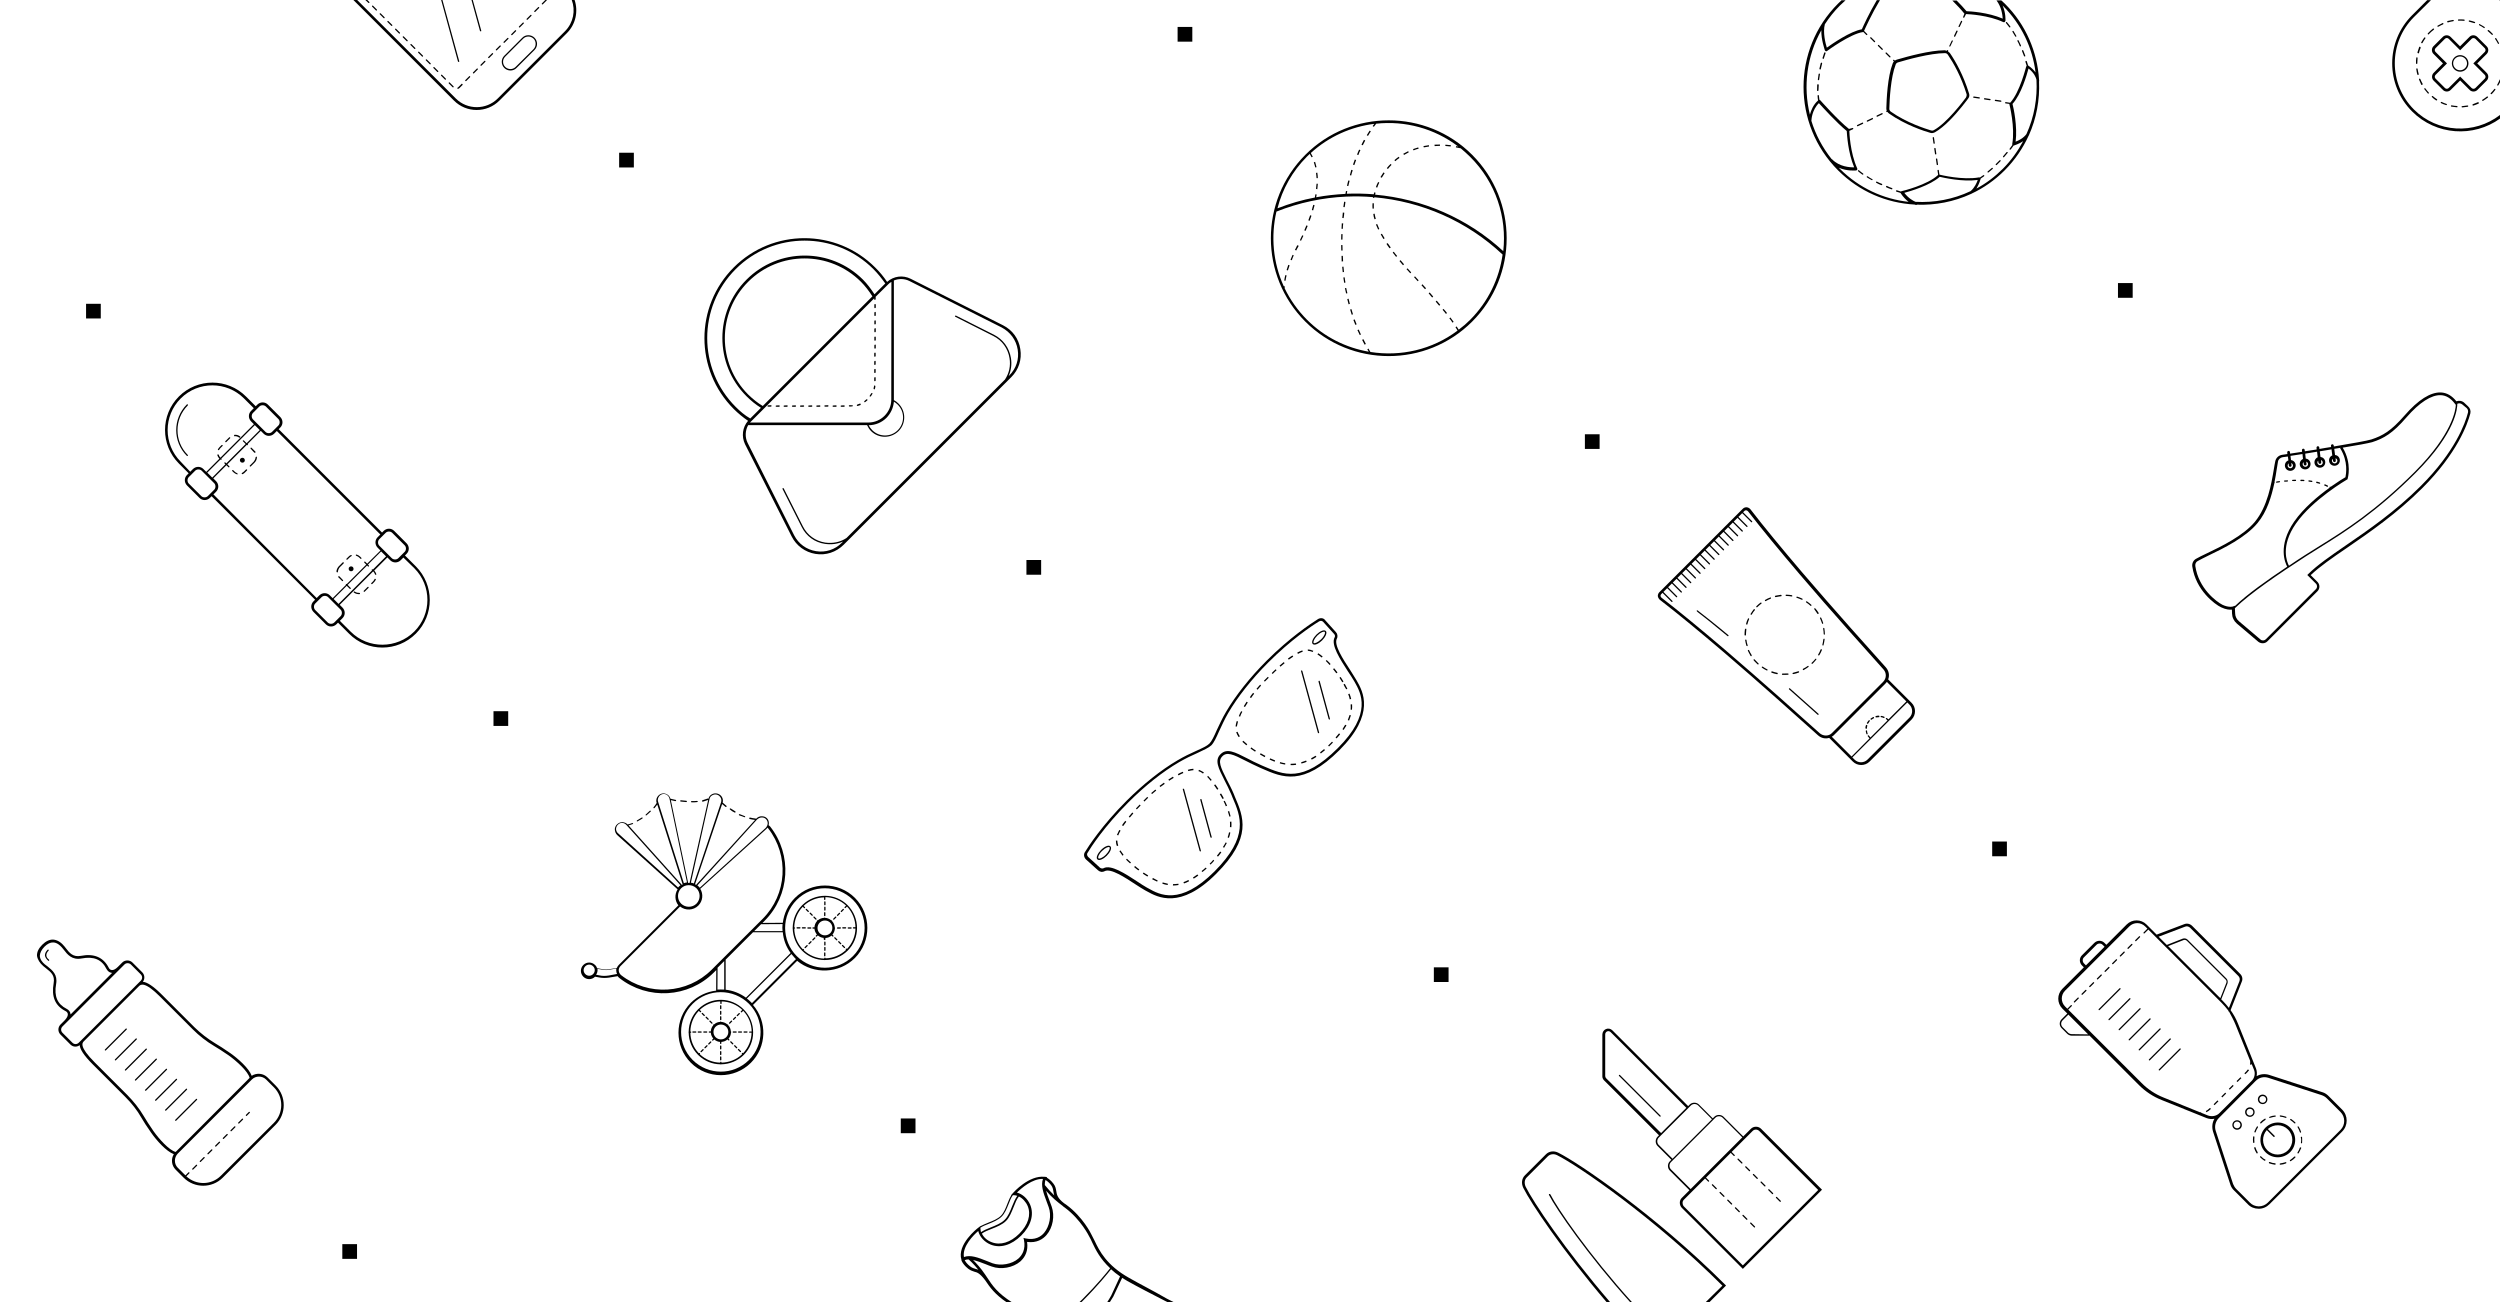 <svg width="1920" height="1000" fill="none" xmlns="http://www.w3.org/2000/svg">
  <g clip-path="url(#clip0)" fill="#000">
    <path d="M1338.3 933.8l2.9 2.9c.2.2.5.2.7 0 .2-.2.2-.5 0-.7l-2.9-2.9c-.2-.2-.5-.2-.7 0-.2.2-.2.5 0 .7zM1337.4 893.5c.2.2.5.2.7 0 .2-.2.2-.5 0-.7l-2.9-2.9c-.2-.2-.5-.2-.7 0-.2.2-.2.5 0 .7l2.9 2.9zM1343.3 899.4c.2.2.5.2.7 0 .2-.2.2-.5 0-.7l-2.9-2.9c-.2-.2-.5-.2-.7 0-.2.2-.2.5 0 .7l2.9 2.9zM1335.4 930.9c.2.2.5.2.7 0 .2-.2.2-.5 0-.7l-2.9-2.9c-.2-.2-.5-.2-.7 0-.2.2-.2.5 0 .7l2.9 2.9zM1395.8 471.4c.2.2.4.3.7.1l.1-.1c.1-.1.1-.4.1-.7-.7-1.2-1.5-2.3-2.5-3.4-.2-.2-.5-.2-.8-.1-.1.1-.2.5 0 .7.8 1.2 1.6 2.3 2.4 3.5zM354.4 64.5l-2.4 2.4c-.1.1-.3.3-.5.4-.3.1-.3.4-.2.7.1.3.4.3.7.2.3-.1.6-.3.8-.5l2.4-2.4c.2-.2.2-.5 0-.7-.3-.4-.6-.4-.8-.1zM867.1 981.4c-17.3-9.7-22.8-20.8-26.4-28.4-.9-1.9-1.8-3.5-2.5-4.9-.2-.5-6.5-13.4-19.1-22.7l-.4-.3c-.5-.4-1-.7-1.5-1-5.2-4-5.6-6.8-6-9.4-.3-1.8-.6-3.7-2.2-5.7-1.9-2.5-3.8-3.8-5.1-4.6l.2-.4-1.4-.2c-.2-.1-.3-.1-.3-.1l-.1.1c-12-1.4-23.9 11.9-24.4 12.5l-1.5 1.7h.3c-1.2 1.8-2.1 4.1-3 6.4-1.3 3.4-2.7 7-5 9.3-2.4 2.4-6.1 3.9-9.7 5.3-2.2.9-4.3 1.8-6 2.7v-.1l-1.7 1.3c-.7.5-16.6 12.9-12.9 24.7l-.1.1s.1.4.4 1l.1.2c.7 1.3 2 3.3 4.8 5.5 2 1.5 3.5 1.8 4.8 2.3 2 .5 4 1 8.2 6.5 3.7 5.5 7.4 10.8 16.7 17.1h4.1c-11.5-7.3-15.3-13.1-19.3-19.2-.4-.7-1-1.4-1.4-2.1-3.5-5.2-7.1-9.1-9.4-11.3 2.9.6 6.3 1.9 9.9 3.3 1.5.6 2.9 1.2 4.5 1.7 7.1 2.6 16.3.9 21.9-3.9l.9-.9c2.7-2.7 5.3-7.2 4.3-14.1 7.5 1 12.2-2.2 14.9-5.3 4.9-5.6 6.5-14.7 4-21.8-.6-1.6-1.2-3.1-1.7-4.6-1-2.7-2-5.2-2.6-7.6 4.6 5.3 8.8 8.7 12.7 11.6l.3.3c.4.3.8.7 1.2.9l.4.3c12.2 9.1 18.4 21.8 18.5 22 .8 1.4 1.6 2.9 2.4 4.8 2.5 5.3 6 12.4 13.7 19.6-2.4 3.1-10 12.5-21.4 23.9-.9.9-1.7 1.7-2.6 2.5h1.6c.6-.6 1.2-1.1 1.7-1.7 11.3-11.3 18.9-20.8 21.4-23.9 1.9 1.8 4.2 3.6 6.9 5.5l-6.8 14.7c-1.1 1.9-2.2 3.8-3.4 5.6h2l3-4.8 6.8-14.4c1.3.8 2.6 1.5 4 2.4 8.2 4.6 18.3 9.8 29 15.3 1 .5 2 1 3.1 1.6h4.8c-2.2-1.1-4.4-2.2-6.5-3.3-10.9-6.3-20.9-11.3-29.1-16zm-107.8-41.5c3.5-1.4 7.4-3 10-5.6 2.5-2.5 3.9-6.1 5.3-9.6 1-2.6 2-5.1 3.3-6.8h.7c.9 0 1.8.2 2.7.5-1.6 2.1-2.7 4.9-4 8-1.5 3.8-3 7.7-5.7 10.4s-6.8 4.3-10.8 5.9c-2.9 1.1-5.5 2.3-7.4 3.6-.2-.8-.4-1.8-.4-2.7l-.1-.7c1.7-1.1 3.9-2.1 6.4-3zm23.2-21c2.8 1.3 5.4 4.1 6.8 7.4 2.7 6.7.3 14.4-6.5 21.2-6.8 6.8-14.6 9.1-21.2 6.5-3.5-1.3-6.2-3.8-7.5-6.6 1.8-1.4 4.6-2.5 7.4-3.6 4.1-1.6 8.3-3.3 11.1-6.1 2.8-2.8 4.3-6.9 5.9-10.8 1.2-3.1 2.3-5.9 4-8zm-31.1 56.3c-.8-.4-1.5-.5-2.2-.7-1.4-.4-2.5-.7-4.1-1.9-2.5-1.9-3.7-3.8-4.2-4.8 1-.4 1.9-.6 2.9-.6.6.4 3.8 3.3 7.6 8zm52.3-52.7c.6 1.5 1.1 3 1.7 4.6 2.3 6.3.7 14.7-3.5 19.7-2.4 2.9-6.9 5.9-14.4 4.3l-1.5-.4.4 1.5c1.5 7.4-1.5 11.9-4.3 14.4-4.9 4.3-13.5 5.8-19.8 3.6-1.5-.6-2.9-1.2-4.3-1.7-6.8-2.7-12.7-5-17.7-3.1-1.4-8.2 7.4-16.9 11-20 1 4.3 4.6 8.4 9.4 10.4 7.5 3.1 16.1.5 23.6-6.9s10-16.1 6.9-23.6c-2-4.8-6-8.3-10.2-9.4 3.2-3.2 11.8-10.8 20-10.5-1.8 5 .3 10.7 2.7 17.1zm-1.3-12.4c0-1.5.1-2.7.5-3.9 1 .6 2.7 1.8 4.3 3.9 1.3 1.7 1.5 3.1 1.8 4.9.1 1 .4 2 .7 3.1-2.3-2.2-4.7-4.8-7.3-8zM1366.9 922.9c.2.2.5.2.7 0 .2-.2.2-.5 0-.7l-2.9-2.9c-.2-.2-.5-.2-.7 0-.2.2-.2.5 0 .7l2.9 2.9zM399.3 21l2.9-2.9c.2-.2.2-.5 0-.7-.2-.2-.5-.2-.7 0l-2.9 2.9c-.2.2-.2.5 0 .7.2.2.5.2.7 0zM1355.1 911.1c.2.2.5.2.7 0 .2-.2.2-.5 0-.7l-2.9-2.9c-.2-.2-.5-.2-.7 0-.2.2-.2.5 0 .7l2.9 2.9zM1344.2 939.7l2.9 2.9c.2.2.5.2.7 0 .2-.2.2-.5 0-.7l-2.9-2.9c-.2-.2-.5-.2-.7 0-.2.2-.2.5 0 .7zM1349.2 905.3c.2.2.5.2.7 0 .2-.2.2-.5 0-.7l-2.9-2.9c-.2-.2-.5-.2-.7 0-.2.2-.2.5 0 .7l2.9 2.9zM393.4 26.9l2.9-2.9c.2-.2.2-.5 0-.7-.2-.2-.5-.2-.7 0l-2.9 2.9c-.2.2-.2.5 0 .7.2.2.5.2.7 0zM1447.2 550.5c-.7-.4-1.4-.5-2.3-.7-.3 0-.6.1-.6.4 0 .3.1.6.4.6.7.1 1.3.3 1.9.6.2.1.4 0 .6-.2l.1-.1c.3-.2.2-.4-.1-.6zM1442.9 549.6c-.7 0-1.5.1-2.2.3-.2.1-.4.4-.4.7.1.2.4.4.7.4.7-.1 1.3-.2 2-.2.1.1.2-.1.3-.1.1-.1.1-.3.1-.4 0-.5-.2-.7-.5-.7zM1323.6 919.1c.2.2.5.2.7 0 .2-.2.2-.5 0-.7l-2.9-2.9c-.2-.2-.5-.2-.7 0-.2.2-.2.5 0 .7l2.9 2.9zM1438.6 550.7c-.6.3-1.3.7-1.8 1.1-.3.1-.4.5-.1.7.1.3.5.4.7.2.4-.4 1-.7 1.6-1l.1-.1c.1-.1.2-.4.1-.6 0-.4-.3-.5-.6-.3zM1304.8 469.6l-1-.8c-.2-.1-.5-.1-.7.1-.1.2-.1.5.2.7l.8.7c3.7 2.8 11.3 8.8 22.6 18.2.2.2.5.2.7 0 .2-.2.2-.5 0-.7-11.2-9.4-18.9-15.3-22.6-18.2zM387.3 52.2c2.6 2.6 6.9 2.6 9.4 0l13.8-13.8c2.6-2.6 2.6-6.8 0-9.4-2.6-2.6-6.9-2.6-9.4 0l-13.8 13.8c-2.6 2.5-2.6 6.8 0 9.4zm.7-8.7l13.8-13.8c2.2-2.2 5.7-2.2 8 0 2.1 2.1 2.1 5.8 0 8l-13.8 13.7c-2.2 2.2-5.7 2.2-8 0-2.2-2.2-2.2-5.7 0-7.9zM1435.1 553.3c-.4.6-.9 1.2-1.3 1.8-.1.2-.1.5.2.7.3.1.5.1.7-.1l.1-.1c.3-.6.7-1.2 1.1-1.7.2-.2.2-.5 0-.7-.2-.2-.5-.2-.8.1zM995.6 189.8c-.4.7-.7 1.5-1.1 2.1l1 .5c.4-.8.7-1.5 1.1-2.1.2-.5.6-1 .8-1.5l-1-.5c-.3.4-.6.9-.8 1.5zM1317.7 913.2c.2.2.5.2.7 0 .2-.2.2-.5 0-.7l-2.9-2.9c-.2-.2-.5-.2-.7 0-.2.2-.2.5 0 .7l2.9 2.9z"/>
    <path d="M1291.7 927.7l46.8 46.8 60.8-60.8-46.8-46.8c-2.1-2.1-5.7-2.1-7.8 0l-5.9 5.9-15.1-15.1c-1.9-1.9-5.2-1.9-7.1 0l-1.2 1.2-10.6-10.6c-1.9-1.9-5.2-1.9-7.1 0l-1.2 1.2-58.2-58.2c-1.3-1.3-3.2-1.7-4.9-1-1.7.7-2.8 2.4-2.8 4.3v31.8c-.1 1.1.4 2.4 1.3 3.3l42.2 42.2-1.1 1.1c-1.9 1.9-1.9 5.2 0 7.1l10.6 10.6-1.2 1.2c-1.9 1.9-1.9 5.2 0 7.1l15.1 15.1-6 6c-1.9 1.9-1.9 5.5.2 7.6zm-58.2-99.6c-.4-.4-.7-1.1-.7-1.7v-32c0-1.2.8-2 1.5-2.3 1-.4 1.9-.1 2.6.5l58.2 58.2-19.4 19.4-42.2-42.1zm40.4 51.2c-1.5-1.5-1.5-4.1 0-5.6l24.7-24.7c1.5-1.5 4.1-1.5 5.6 0l10.6 10.6-30.3 30.3-10.6-10.6zm9.4 18.8c-1.5-1.5-1.5-4.1 0-5.6l34.1-34.1c1.5-1.5 4.1-1.5 5.6 0l15.1 15.1-39.7 39.7-15.1-15.1zm9.9 23.3l16.3-16.3 2.3 2.3c.2.2.5.2.7 0 .2-.2.2-.5 0-.7l-2.3-2.3 19-19 2.3 2.3c.2.2.5.2.7 0 .2-.2.2-.5 0-.7l-2.3-2.3 16.2-16.2c1.3-1.3 3.5-1.3 4.9 0l45.4 45.4-57.9 57.9-45.4-45.4c-1.2-1.5-1.2-3.7.1-5zM387.5 32.8l2.9-2.9c.2-.2.2-.5 0-.7-.2-.2-.5-.2-.7 0l-2.9 2.9c-.2.2-.2.5 0 .7.2.2.5.2.7 0zM1433.3 559.7c.1 0 .4-.1.4-.1.1-.1.1-.1.1-.3 0-.6.1-1.3.3-1.9 0-.3-.1-.6-.4-.7-.3 0-.6.2-.7.4-.2.7-.4 1.4-.4 2.1.1.3.4.5.7.5zM1433.9 561.3c0-.3-.3-.4-.6-.4s-.4.3-.4.6c.1.8.3 1.5.5 2.1.1.4.4.5.7.4l.1-.1c.1-.1.2-.4.1-.6-.2-.6-.4-1.3-.4-2z"/>
    <path d="M1329.5 925c.2.2.5.2.7 0 .2-.2.2-.5 0-.7l-2.9-2.9c-.2-.2-.5-.2-.7 0-.2.2-.2.5 0 .7l2.9 2.9zM1398.3 53.2c.1-.1.1-.1.1-.3.3-1.3.7-2.7 1-4.1.1-.4-.1-.6-.4-.7-.3 0-.6.1-.7.5-.3 1.3-.7 2.7-1 4.1 0 .3.1.6.4.6.3.1.5.1.6-.1zM1440 32.3c.2-.2.2-.5 0-.7l-2.9-2.9c-.2-.2-.5-.2-.7 0-.2.2-.2.5 0 .7l2.9 2.9c.2.2.5.2.7 0zM1430.3 134.1c.2.1.5.1.7-.1.1-.3.1-.6-.1-.7-1.1-.8-2.2-1.6-3.2-2.5-.2-.2-.5-.2-.7 0-.2.2-.2.5 0 .7 1 .9 2.1 1.7 3.3 2.6zM383.8 35l-2.9 2.9c-.2.2-.2.5 0 .7.2.2.5.2.7 0l2.9-2.9c.2-.2.2-.5 0-.7-.2-.2-.4-.2-.7 0zM1395.6 65.2c-.1 1.4-.1 2.9-.1 4.2 0 .3.2.5.5.5.2 0 .3-.1.4-.2.1-.1.2-.2.2-.4 0-1.3.1-2.7.2-4.1 0-.3-.2-.5-.7-.5-.3 0-.5.2-.5.5zM1397.1 61.2c.2-1.4.4-2.7.6-4.1 0-.3-.1-.6-.4-.6-.3 0-.6.1-.6.4-.2 1.4-.4 2.8-.6 4.1 0 .3.1.6.4.6.1 0 .4-.1.4-.1.2-.1.2-.2.2-.3zM1430.8 95c.1-.1.2-.4.1-.6-.1-.3-.5-.4-.7-.2l-3.8 1.8c-.2.1-.4.4-.2.7.1.2.4.4.7.2l3.8-1.8c0-.1 0-.1.1-.1z"/>
    <path d="M1411.6 130.8c16.4 16.4 37.3 25.1 58.8 26.3.7.2 1 .3 1 .3.4.1.6 0 .8-.2 14.1.5 28.3-2.2 41.4-8.2.2 0 .4-.1.5-.2l.1-.1c9.2-4.3 17.8-10.3 25.3-17.8 8-8 14.1-17.1 18.5-26.7l.1-.1c5.9-13.1 8.5-27.4 7.9-41.5.1-.1.1-.2 0-.3.1-.1.2-.4 0-1-1.3-21.3-10-42.3-26.3-58.5-.9-.9-1.8-1.7-2.7-2.5h-3.7c3.9 5.1 4.6 11.2 4.8 14-11.5-4.9-25-5.6-27.8-5.7-2.1-2.5-4.8-5.4-7.6-8.2h-3.3c3.4 3.4 6.8 7 9.2 10l.1.1-1 2.4c-.1.3 0 .6.2.7.2.1.4 0 .6-.1l.1-.1 1.3-2.6c2.1.1 17.2.8 28.7 6.2.3.1.7.1 1-.1l.2-.2c.1-.1.3-.4.4-.7 0-.3.4-5.8-2.2-11.8l.2.2c14.4 14.4 22.8 32.5 25.1 51.2-1.3-1.7-3-3.5-5.5-5.2-.1-.1-.1-.1-.2-.1-.2-.7-.5-1.8-1-3.2-.1-.2-.4-.4-.7-.4-.2.1-.4.4-.4.7.4 1.3.8 2.4 1 3.2-.1.1-.3.3-.4.5-.1.2-4.8 19.7-12.3 27.8l-3.3-.5c-.3 0-.6.1-.6.4 0 .3.1.6.4.6l2.9.4v.3c.1.2 4.5 17.8 2.2 30.5-.1.2 0 .4.1.7-.7 1-1.4 2-2.1 2.9-.2.2-.1.6.1.7.2.2.4.1.7-.1l.1-.1c.7-.9 1.5-1.9 2.1-2.9.1 0 .3 0 .4-.1.2-.1 3.5-1 7-3.3-4.1 7.6-9.2 14.8-15.6 21.2-6.2 6.2-13 11.3-20.3 15.2 2.2-3.5 3.1-7.1 3.2-7.3.1-.1 0-.2 0-.3.6-.4 1.5-1 2.6-1.8l.1-.1c.1-.1.2-.5.1-.7-.2-.2-.5-.2-.7-.1-1.1.8-2 1.4-2.6 1.8-.2-.1-.4-.1-.7-.1-12.4 2.3-29.5-1.9-30.4-2.1l-.5-3.3c0-.3-.3-.4-.6-.4s-.4.3-.4.6l.5 3.3c-8 7.7-27.8 12.5-28.1 12.5-.2.1-.3.1-.4.3-.7-.2-1.7-.5-3.2-1-.2-.1-.5.1-.7.4-.1.2.1.5.4.7 1.3.4 2.5.7 3.2 1 0 .2.1.2.1.3 2 3 4.2 5.1 6 6.5-19.3-2.1-38-10.6-52.7-25.3l-.9-.9c6.5 2.8 13 2.1 13.3 2.1.2-.1.4-.1.6-.3l.2-.2c.1-.3.2-.7.1-1-5.6-12.2-6.1-28.2-6.1-28.9l2.8-1.3.1-.1c.1-.1.2-.4.1-.6-.1-.3-.4-.4-.7-.2l-2.6.7c-8.5-6.7-21.9-21.9-22.1-22.1-.1-.1-.4-.2-.6-.3-.1-.7-.3-1.8-.4-3.2 0-.3-.2-.5-.6-.4-.3 0-.5.2-.4.6.1 1.6.2 2.7.4 3.5-3.8 3.4-5.4 7.7-6.3 10.9-5.3-21.6-2.4-44.9 8.8-64.8-.2 7.3 2.6 14.9 2.7 15.4.1.3.4.5.7.7.3.2.7.1.9-.1.1-.1 18-13.3 27.7-14.6.1-.1.2 0 .2-.1l2.3 2.3c.2.2.5.2.7 0 .2-.2.2-.5 0-.7l-2.4-2.4c.8-1.8 5.9-13.1 12.2-23.6h-2.4C1435.6 9.9 1431 20 1429.9 22.5c-8.9 1.5-22.8 11.2-26.9 14.1-1-3.2-3.2-11.8-1.5-18 3.3-5.1 7.1-9.9 11.6-14.4 1.4-1.4 2.8-2.7 4.3-4h-3.1c-.9.9-1.8 1.7-2.7 2.6-35.3 35.2-35.3 92.6 0 128zm136.4-22c1.5-11.7-1.6-26.1-2.4-29 6.7-7.3 11-22.3 12.3-27.2 4.5 3.5 5.7 7 6.1 8.6.8 14.2-1.7 28.6-7.7 41.8-2.4 3.2-6.1 5-8.3 5.8zm-85.5 39.3c4.8-1.3 19.8-5.7 27.2-12.3 3.1.7 17.4 4 29.2 2.4-.7 2.1-2.4 6-5.5 8.6-13.3 6.3-28 9-42.3 8.2-1.8-.8-5.2-2.5-8.6-6.9zm-71.3-55.7c0-.2.2-7.7 5.7-13.2 2.9 3.2 13.8 15.2 21.4 21.4.2 2.8.9 16.4 5.7 27.9-3.3.1-11.3-.4-16.9-6.1-.1-.1-.2-.2-.4-.2-7.1-8.9-12.4-19-15.6-29.5.1-.2.1-.2.1-.3zM1324.9 986.6c-53.4-53.4-112.5-93.5-128.1-101.3-3.3-1.7-7.1-1.3-9.6 1.3l-16.1 16.1c-2.4 2.4-2.9 6.1-1.2 9.6 5.5 11.2 29.8 47.8 64.1 87.9h2.7c-34.8-40.4-59.5-77.6-65-88.8-1.2-2.7-.9-5.5.9-7.2l16.1-16.1c1.8-1.8 4.7-2.2 7.2-.9 15.5 7.7 73.9 47.4 126.9 100.2L1310 1000h2.9l12.7-12.7-.7-.7zM414 5.5c-.2-.2-.5-.2-.7 0l-2.9 2.9c-.2.2-.2.5 0 .7.2.2.5.2.7 0l2.9-2.9c.2-.1.2-.4 0-.7zM405.2 15.1l2.9-2.9c.2-.2.2-.5 0-.7-.2-.2-.5-.2-.7 0l-2.9 2.9c-.2.2-.2.5 0 .7.2.2.5.2.7 0z"/>
    <path d="M1438.4 90.8c-.1-.3-.4-.4-.7-.1l-3.8 1.8c-.2.1-.3.4-.2.7.1.2.4.4.7.2l3.8-1.8.1-.1c.1-.2.2-.4.1-.7zM1189.8 917c-.3.1-.3.4-.2.7 5.4 10.6 29.3 45.6 62.4 82.4h1.4c-33.4-37-57.4-72.2-62.7-82.8-.3-.3-.7-.4-.9-.3zM1437.9 137.6c-1.3-.7-2.4-1.4-3.5-2.2-.3-.1-.6-.1-.7.1-.1.3-.1.6.1.7 1.2.7 2.4 1.5 3.6 2.1.3.1.5.1.7-.1l.1-.1c0-.1 0-.3-.3-.5zM1551.9 35.6l.1-.1c.1-.1.2-.4.1-.6-.7-1.3-1.3-2.6-1.8-3.8-.1-.2-.4-.4-.7-.2-.2.1-.4.4-.2.7.7 1.3 1.3 2.4 1.8 3.8.2.2.5.4.7.2zM1548.4 28.2c.2-.2.2-.5.1-.7-.7-1.3-1.4-2.4-2.1-3.6-.2-.2-.4-.3-.7-.1-.2.2-.3.4-.1.7.7 1.1 1.4 2.3 2.1 3.5 0 .2.3.2.7.2zM1555.2 43.4l.1-.1c.1-.1.2-.4.1-.6-.5-1.3-1-2.7-1.5-3.9-.1-.3-.4-.4-.7-.3-.3.2-.4.4-.3.7.5 1.3 1 2.5 1.5 3.8.1.3.4.4.8.4zM1244.1 825.6c-.2-.2-.5-.2-.7 0-.2.2-.2.5 0 .7l31.2 31.2c.2.2.5.2.7 0 .2-.2.2-.5 0-.7l-31.2-31.2zM1543.8 21c.2-.2.3-.6.1-.7-.9-1.2-1.7-2.3-2.6-3.3-.1-.1-.5-.2-.7 0-.1.1-.2.5 0 .7.8 1 1.7 2.1 2.5 3.2.2.3.5.3.7.1zM1541.3 646.3H1530v11.3h11.3v-11.3zM1539.1 120.7c.9-1 1.8-2.1 2.7-3.2.2-.2.2-.5 0-.7-.1-.1-.5-.1-.7 0-.9 1-1.8 2.1-2.7 3.2-.2.2-.2.5 0 .7.2.2.5.2.7 0zM1528.4 76l-4.1-.6c-.3 0-.6.1-.6.4 0 .3.1.6.4.6l4.1.6c.2 0 .3 0 .4-.1.1-.1.1-.1.1-.3.2-.3 0-.6-.3-.6zM1526.5 132.4c.1.1.5.2.7 0 1-.9 2.1-1.8 3.2-2.7.2-.2.2-.5 0-.7-.2-.2-.5-.2-.7 0-1.1 1-2.1 1.8-3.2 2.7-.1.1-.2.5 0 .7zM1537.1 77.8c0-.3-.2-.6-.4-.6l-4.1-.6c-.3 0-.6.1-.6.4 0 .3.1.6.4.6l4.1.6c.1 0 .3 0 .4-.1.1-.1.1-.1.2-.3zM1535.7 123.1l-2.9 2.9c-.2.2-.2.5 0 .7.2.2.5.2.7 0l1-1 1.9-1.9c.2-.2.2-.5 0-.7-.2-.2-.5-.2-.7 0zM1520 75.7c.1 0 .3 0 .4-.1.1-.1.1-.1.1-.3 0-.3-.1-.6-.4-.6l-4.1-.6c-.3 0-.6.2-.6.4 0 .3.1.6.4.6l4.2.6zM1401 40.5c-.4 1.3-.9 2.6-1.3 4 0 .3.1.6.4.7.1.1.4.1.5-.1 0 0 0-.1.1-.2.4-1.3.8-2.6 1.3-3.9.1-.2-.1-.5-.2-.8-.5 0-.8.1-.8.3zM1052.8 100.9l-.9-.6c-.7 1.2-1.5 2.3-2.2 3.5l.9.6c.7-1.2 1.4-2.4 2.2-3.5zM1048.5 107.9l-1-.5c-.7 1.3-1.3 2.5-1.9 3.7l1 .5c.6-1.2 1.2-2.4 1.9-3.7zM1063.4 133l-.9-.6c-.8 1.3-1.5 2.4-2.3 3.6l1 .5c.7-1.2 1.4-2.3 2.2-3.5zM1059.3 140.2l-.9-.4c-.7 1.3-1.3 2.6-1.7 3.9l1 .4c.4-1.3 1-2.6 1.6-3.9zM1044.8 115.3l-1-.4c-.5 1.3-1.2 2.5-1.6 3.8l1 .4c.4-1.3 1-2.6 1.6-3.8zM1041.5 122.9l-1-.4c-.5 1.3-1 2.6-1.4 3.9l1 .4c.4-1.3 1-2.6 1.4-3.9zM1068.7 126.6l-.7-.7c-1 1-2.1 2.1-2.9 3.2l.8.7c.9-1.1 1.7-2.1 2.8-3.2zM1038.9 130.8l-1.1-.4c-.4 1.3-.7 2.7-1.1 4.1l1 .3c.3-1.4.7-2.6 1.2-4zM1089.5 114.2l-.3-1c-1.4.4-2.7.8-4 1.3l.4 1c1.3-.6 2.6-1 3.9-1.3zM1105.9 112v-1c-1.5 0-2.8 0-4.2.1l.1 1.1c1.3-.1 2.7-.1 4.1-.2zM1097.5 112.5l-.1-1c-1.4.2-2.8.4-4.2.7l.3 1c1.3-.3 2.7-.5 4-.7zM187.5 354.8c.7-.7.7-1.9 0-2.7-.7-.7-1.9-.7-2.7 0-.8.7-.7 1.9 0 2.7.8.7 2 .7 2.7 0zM1074.8 121.3l-.6-.9c-1.1.8-2.3 1.7-3.3 2.6l.7.8c1-.9 2-1.8 3.2-2.5zM1010.7 145.1l1 .2c.1-1.5.3-2.8.4-4.2h-1c-.1 1.2-.2 2.6-.4 4zM1036.5 138.8l-1-.2c-.4 1.3-.7 2.6-1 4.1l1 .2c.3-1.4.7-2.8 1-4.1zM1031.1 179.8h-1c0 1.5-.1 2.9-.1 4.2h1c0-1.3.1-2.7.1-4.2zM1032.2 165.5c.1-.7.1-1.5.2-2.1l-1.1-.2c-.1.7-.1 1.5-.2 2.1-.1.7-.1 1.3-.2 2.1l1 .1c.1-.6.2-1.3.3-2zM1031.6 171.6l-1.1-.1c0 1.5-.1 2.8-.2 4.2h1c0-1.4.1-2.8.3-4.1zM988.1 207.4l1 .3c.4-1.3.8-2.6 1.3-3.9l-1-.4c-.4 1.3-.8 2.6-1.3 4zM991.1 199.5l1 .4c.4-1.2.9-2.5 1.5-3.8l-.9-.4c-.5 1.3-1.1 2.5-1.6 3.8zM986.3 215.5l1 .1c.2-1.3.4-2.7.8-4.1l-1-.2c-.3 1.5-.7 2.9-.8 4.2zM1114.3 111.5c-1.4-.2-2.8-.3-4.2-.4l-.1 1c1.4.1 2.7.2 4.1.4l.2-1zM1011.1 136.8h1c-.1-1.4-.1-2.8-.4-4.2l-1 .2c.2 1.2.3 2.6.4 4zM33.3 742c.7.6 1.4 1.1 2.1 1.7 3.7 2.9 6.9 5.4 5.8 11.4-1.8 10.4 1.1 17.3 9.1 21.4.5.2 1.7 1 1.8 2.3.1 1.3-.6 2.9-2.4 4.8l-3.2 3.2c-2.2 2.2-2.2 5.6 0 7.8l7.6 7.6c2 2 4.9 2.1 7.1.5.3 3.1 2.9 7.6 10.1 14.8l24.9 24.9c4.9 4.9 9.1 10.2 12.4 16 1.7 2.9 4 6.6 7.4 11.4 4 5.8 11.7 14.5 17.5 16.6-2.3 3.8-1.8 8.7 1.4 11.9l6.2 6.2c8.2 8.2 21.7 8.2 29.9 0l40.7-40.7c8.2-8.2 8.3-21.7.1-30l-6.3-6.3c-3.3-3.3-8.4-3.7-12.2-1.3-2.1-5.8-10.7-13.4-16.6-17.5-4.9-3.4-8.5-5.7-11.4-7.4-5.8-3.5-11.2-7.7-16-12.4l-24.8-24.8c-7.2-7.2-11.7-9.8-14.8-10.1 1.7-2.1 1.5-5.2-.4-7.2l-7.6-7.6c-2.1-2.1-5.7-2.1-7.8 0l-3.4 3.4c-1.8 1.8-3.5 2.6-4.7 2.4-1.3-.1-2.1-1.3-2.3-1.8-4.1-8-11.3-11.1-21.4-9.1-6.1 1.1-8.7-2.2-11.7-6.1-.4-.6-1-1.3-1.5-1.8-2.4-2.9-5.3-4.4-8.1-4.6-2.9-.1-5.7 1.3-8.4 4s-4.1 5.5-4 8.4c.4 2.8 2.1 5.6 4.9 8zm171 87l6.2 6.2c7.4 7.5 7.3 19.7-.1 27.1L169.6 903c-7.3 7.3-19 7.4-26.5.4l2.3-2.3c.2-.2.2-.5 0-.7-.2-.2-.5-.2-.7 0l-2.3 2.3-5.9-5.9c-2.9-2.9-2.9-7.8 0-10.8l57-57c2.9-2.9 7.8-2.9 10.8 0zm-81.1-63.3l24.9 24.9c4.9 4.9 10.4 9.2 16.3 12.7 2.9 1.7 6.5 4 11.3 7.3 6 4.3 14.8 12.2 16 17.2l-56.8 56.9c-5-1.3-12.9-10.1-17.1-16.1-3.3-4.8-5.6-8.4-7.3-11.3-3.5-5.9-7.8-11.3-12.7-16.3l-25-25c-12.4-12.4-9.6-15.2-8.2-16.5l42.2-42.2c1.2-1.1 4.1-4 16.4 8.4zm-27.6-25c1.3-1.3 3.5-1.3 4.9 0l7.6 7.6c1.4 1.4 1.4 3.5 0 4.9l-2.7 2.7-42.2 42.2-2.7 2.7c-1.4 1.4-3.5 1.4-4.9 0l-7.6-7.6c-1.4-1.4-1.4-3.5 0-4.9l47.6-47.6zm-61.5-13.6c2.3-2.3 4.6-3.4 6.8-3.3 2.8.1 5.1 2.1 6.6 3.8.4.6.9 1.2 1.4 1.7 2.9 3.8 6.4 8.2 13.8 6.8 9.3-1.8 15.5.8 19.1 8.1.9 1.6 2.2 2.7 3.8 2.9.2.1.4.1.6 0l-32 32c0-.1-.1-.4-.1-.5-.1-1.6-1.3-3-2.9-3.8-7.1-3.6-9.8-9.6-8.1-19.1 1.3-7.2-2.9-10.5-6.6-13.5-.7-.5-1.4-1.1-2.1-1.6-1.7-1.4-3.8-3.8-3.8-6.6.1-2.3 1.3-4.6 3.5-6.9zM1033.3 155.1l-1-.2c-.2 1.4-.4 2.7-.6 4.1l1 .1c.3-1.3.4-2.6.6-4zM1011.1 128.4c-.4-1.4-.7-2.7-1.1-4.1l-1 .4c.5 1.3.8 2.6 1.1 3.9l1-.2zM1373.1 517.2c-1.3 0-2.7.1-4.1.1-.3 0-.5.2-.5.5s.2.5.5.5c1.4.1 2.8 0 4.2-.1.1 0 .2-.1.3-.1.1-.1.1-.3.1-.4 0-.3-.2-.5-.5-.5zM1340.7 487.9c.1-.1.2-.2.2-.4.1-1.4.1-2.8.3-4.1 0-.3-.1-.6-.4-.6-.3 0-.5.2-.7.5-.2 1.4-.3 2.8-.3 4.3 0 .3.2.5.5.5.2 0 .2 0 .4-.2zM1343.3 499.4c-.1-.2-.4-.4-.7-.2-.2.1-.4.4-.2.7.6 1.3 1.3 2.6 2 3.8.2.3.5.4.7.2l.1-.1c.1-.1.1-.4.1-.7-.8-1.2-1.4-2.4-2-3.7zM1341.3 491.6c0-.3-.3-.4-.6-.4s-.6.3-.4.5c.2 1.4.5 2.7.9 4.1.1.3.4.4.7.4.1.1.2 0 .2-.1.1-.1.1-.3.1-.5-.5-1.4-.8-2.7-.9-4zM1347.6 467.9c-.2-.2-.6-.1-.7 0-.8 1.1-1.7 2.3-2.4 3.5-.1.3-.1.6.1.7.2.1.5.1.7-.1l.1-.1c.7-1.3 1.5-2.4 2.4-3.4 0-.1 0-.4-.2-.6zM1350.5 509.5l-.9-.9c-.7-.7-1.4-1.4-2-2.1-.1-.2-.4-.3-.7-.1-.2.1-.3.4-.1.7.7.8 1.3 1.5 2.1 2.2l.9.9c.2.2.5.2.7 0 .3-.3.2-.6 0-.7zM1357.3 514.1c-1.3-.7-2.4-1.3-3.5-2.1-.3-.1-.5-.1-.7.1-.1.3-.1.5.1.7 1.1.8 2.4 1.5 3.6 2.1.2.1.4 0 .6-.1l.1-.1c.1-.2.1-.5-.2-.6zM1352.8 462.9c-.1-.1-.5-.2-.7-.1-1.2.9-2.2 1.8-3.2 2.8-.2.2-.2.5 0 .7.2.2.5.2.7 0 1-1 2-1.8 3.1-2.7l.1-.1c.2-.1.3-.3 0-.6zM1385.2 514.6c1.3-.7 2.5-1.5 3.6-2.3l.1-.1c.1-.1.2-.5.1-.7-.1-.1-.5-.2-.7 0-1.1.8-2.2 1.5-3.5 2.1-.2.1-.4.4-.2.7.1.3.4.5.6.3zM1379.9 459.1c1.3.4 2.6 1 3.8 1.5.2.1.4 0 .6-.1l.1-.1c.1-.2.1-.5-.3-.7-1.2-.6-2.6-1.1-3.9-1.5-.3 0-.6.2-.7.4.1.1.2.4.4.5zM1341.4 479.7c.2.1.4.1.5-.1 0 0 0-.1.1-.2.3-1.3.8-2.6 1.3-3.8.1-.3.1-.5-.2-.7-.2-.1-.6 0-.6.1-.7 1.2-1.1 2.6-1.5 4 0 .4.2.6.4.7zM1387.2 462.7c1.2.7 2.2 1.6 3.2 2.5.2.2.5.2.7 0 .2-.2.2-.5 0-.7-1-.9-2.1-1.8-3.3-2.6-.2-.2-.5-.1-.8.1-.1.2-.1.5.2.7zM1377.4 517.7c1.5-.3 2.8-.7 4.1-1.2l.1-.1c.1-.1.2-.4.1-.6-.1-.3-.4-.4-.8-.2-1.3.4-2.6.8-3.9 1.1-.2.1-.4.4-.4.7.2.1.5.3.8.3zM1228.5 333.5h-11.3v11.3h11.3v-11.3zM1371.9 457.7c1.4.1 2.8.1 4.1.4.1 0 .3 0 .4-.1.1-.1.1-.1.1-.3 0-.3-.2-.6-.4-.6-1.4-.2-2.8-.4-4.3-.4-.3 0-.5.2-.5.5.1.3.3.5.6.5zM1400.6 482.2c-.3 0-.4.3-.4.7.2 1.3.4 2.7.4 4 0 .3.2.5.5.5.1.1.2-.1.3-.1.1-.1.2-.3.1-.4-.1-1.4-.1-2.8-.4-4.2.1-.3-.2-.5-.5-.5zM1400.9 490.5c-.3 0-.5.2-.6.6-.1 1.3-.4 2.6-.7 4-.1.4.2.6.4.7.1 0 .3 0 .4-.2.1-.1.1-.2.1-.3.4-1.4.6-2.8.8-4.2 0-.3-.1-.6-.4-.6zM1920 88.3c-19.7 15.2-48.1 13.8-66.1-4.2-19.6-19.6-19.6-51.4 0-71L1867 .1h-2.9L1852.5 11.7c-20.4 20.4-20.4 53.5 0 73.9 18.4 18.4 47.2 20.2 67.6 5.4v-2.7h-.1zM416.2 2.6c-.2.2-.2.5 0 .7.2.2.5.2.7 0l2.9-2.9c.1-.1.2-.3.2-.4h-1.2l-2.6 2.6zM1399.9 479.1c.1.1.1 0 .2-.1s.1-.3.1-.5c-.4-1.4-.9-2.6-1.5-4-.1-.2-.4-.3-.7-.3-.2.1-.4.4-.2.7.6 1.2 1 2.5 1.5 3.8.1.3.4.5.6.4zM1359.5 458.9c-1.3.4-2.6 1.1-3.8 1.8-.3.1-.4.4-.2.7.1.2.4.4.7.2 1.2-.7 2.4-1.3 3.7-1.8l.1-.1c.1-.1.2-.4.1-.6 0-.3-.3-.4-.6-.2z"/>
    <path d="M1404.8 566.7l18.2 18.2c3.5 3.5 9.4 3.5 12.8 0l32.3-32.3c3.5-3.5 3.5-9.4 0-12.8l-18-18c1.2-3.1.6-6.6-1.8-9.3-9.1-10.1-40.5-45.1-64.4-73.1-15.5-18.2-29.2-34.8-39.6-48.3-.7-.8-1.7-1.4-2.8-1.5-1.1-.1-2.2.3-3 1.1l-64.1 64.1c-.8.8-1.2 1.9-1.2 2.9.1 1.1.7 2.1 1.5 2.9 13.5 10.4 30.1 24.1 48.3 39.6 28.1 23.9 63 55.4 73.1 64.4 2.5 2.3 5.7 3 8.7 2.1zm61.7-25.5c2.7 2.7 2.7 7.2 0 9.9l-32.3 32.3c-2.7 2.7-7.2 2.7-9.9 0l-1.7-1.7 42.2-42.2 1.7 1.7zm-2.4-2.5l-13.8 13.8c-.4-.4-.7-.7-1.2-1-.2-.2-.6-.1-.7.1-.2.2-.1.6.1.7.4.2.7.6 1.1 1l-13.1 13.1c-.4-.4-.8-1-1.2-1.5-.2-.3-.4-.3-.7-.1-.3.2-.3.4-.1.7.4.6.8 1.1 1.3 1.6L1422 581l-15.2-15.2c.7-.4 1.3-.8 1.8-1.4L1448 525c.4-.4.7-.9 1.1-1.3l15 15zm-66.7 24.3c-10.1-9.1-45.1-40.5-73.1-64.4-18.2-15.5-34.8-29.2-48.3-39.6-.4-.3-.7-.8-.7-1.3-.1-.5.1-1 .5-1.4l1-1 6.9 6.9c.2.2.5.2.7 0 .2-.2.2-.5 0-.7l-6.9-6.9 2.9-2.9 6.9 6.9c.2.2.5.2.7 0 .2-.2.2-.5 0-.7l-6.9-6.9 2.9-2.9 6.9 6.9c.2.2.5.2.7 0 .2-.2.2-.5 0-.7l-6.9-6.9 2.9-2.9 6.9 6.9c.2.2.5.2.7 0 .2-.2.2-.5 0-.7l-6.9-6.9 2.9-2.9 6.9 6.9c.2.2.5.2.7 0 .2-.2.2-.5 0-.7l-6.9-6.9 2.9-2.9 6.9 6.9c.2.2.5.2.7 0 .2-.2.2-.5 0-.7l-6.9-6.9 2.9-2.9 6.9 6.9c.2.2.5.2.7 0 .2-.2.2-.5 0-.7l-6.9-6.9 2.9-2.9 6.9 6.9c.2.2.5.2.7 0 .2-.2.2-.5 0-.7l-6.9-6.9 2.9-2.9 6.9 6.9c.2.2.5.2.7 0 .2-.2.2-.5 0-.7l-6.9-6.9 2.9-2.9 6.9 6.9c.2.2.5.2.7 0 .2-.2.2-.5 0-.7l-6.9-6.9 2.9-2.9 6.9 6.9c.2.2.5.2.7 0 .2-.2.2-.5 0-.7l-6.9-6.9 2.9-2.9 6.9 6.9c.2.2.5.2.7 0 .2-.2.2-.5 0-.7l-6.9-6.9 2.9-2.9 6.9 6.9c.2.2.5.2.7 0 .2-.2.2-.5 0-.7l-6.9-6.9 2.9-2.9 6.9 6.9c.2.2.5.2.7 0 .2-.2.2-.5 0-.7l-6.9-6.9 2.9-2.9 6.9 6.9c.2.2.5.2.7 0 .2-.2.2-.5 0-.7l-6.9-6.9 2.9-2.9 6.9 6.9c.2.2.5.2.7 0 .2-.2.2-.5 0-.7l-6.9-6.9 2.9-2.9 6.9 6.9c.2.2.5.2.7 0 .2-.2.2-.5 0-.7l-6.9-6.9 2.9-2.9 6.9 6.9c.2.2.5.2.7 0 .2-.2.2-.5 0-.7l-6.9-6.9 1-1c.4-.4.8-.5 1.4-.5.6.1 1.1.4 1.4.8 10.4 13.5 24.2 30.2 39.6 48.3 23.9 28.1 55.4 63 64.4 73.1 2.5 2.8 2.4 6.9-.3 9.6l-39.4 39.4c-2.4 2.4-6.6 2.4-9.4-.1z"/>
    <path d="M1367.7 456.8c-1.4.2-2.8.4-4.2.7-.2.1-.4.4-.4.7.1.2.4.4.7.4 1.3-.3 2.7-.5 4.1-.7.1 0 .2-.1.3-.1.1-.1.1-.3.1-.4-.1-.4-.3-.6-.6-.6zM1364.9 516.7c-1.3-.3-2.7-.6-3.9-1.1-.3 0-.5.1-.7.4 0 .3.1.6.4.7 1.3.4 2.7.9 4.1 1.1.1 0 .3 0 .4-.2.1-.1.1-.1.1-.3.1-.3-.1-.6-.4-.6zM1398.9 498.6c-.3-.1-.6 0-.7.3-.5 1.3-1 2.5-1.8 3.7-.2.3-.2.6.1.7.3.2.5.1.7-.1l.1-.1c.8-1.3 1.4-2.6 1.9-3.8.1-.3 0-.6-.3-.7zM1374.7 528.7c-.2-.2-.5-.2-.7 0-.2.2-.2.5 0 .7 8.5 7.6 17 15.1 21.9 19.5.2.2.5.2.7 0 .2-.2.2-.5 0-.7-4.9-4.4-13.4-11.9-21.9-19.5zM1391.4 509.7c.2.2.5.2.7 0l.4-.4c.9-.9 1.6-1.8 2.4-2.7.1-.2.1-.5-.1-.7-.1-.1-.4-.1-.7.2-.7.9-1.5 1.8-2.4 2.6l-.4.4c-.2.1-.2.4.1.6zM1361 917c.2.2.5.2.7 0 .2-.2.2-.5 0-.7l-2.9-2.9c-.2-.2-.5-.2-.7 0-.2.2-.2.5 0 .7l2.9 2.9zM1879.8 16.1c-.2.1-.4.4-.4.7 0 .3.4.4.7.4 1.3-.4 2.7-.7 4-.9.1 0 .2-.1.3-.2.1-.1.1-.3.1-.4 0-.3-.3-.4-.6-.4-1.4.2-2.8.5-4.1.8zM1888.2 14.9c-.3 0-.5.2-.5.5s.2.5.5.5c1.3-.1 2.7 0 4.1.1.1 0 .3 0 .4-.1.1-.1.1-.1.2-.3 0-.3-.2-.5-.4-.6-1.5-.1-2.9-.2-4.3-.1zM1896.6 15.7c-.2-.1-.6.1-.6.4-.1.2.1.6.4.6 1.3.3 2.7.7 3.9 1.1.1 0 .4-.1.5-.2l.1-.1c.1-.2 0-.6-.4-.7-1.2-.4-2.5-.9-3.9-1.1zM1762 888.3c-1 1-2.1 1.8-3.2 2.6-.3.2-.3.4-.1.7.1.3.4.3.7.1 1.2-.7 2.4-1.6 3.4-2.7.2-.2.2-.5 0-.7-.3-.2-.6-.2-.8 0zM1913.7 72.2c1-1 1.9-2.1 2.7-3.2.2-.2.1-.6-.1-.7-.2-.2-.4-.1-.7.1-.8 1.1-1.7 2.1-2.7 3.1-.2.2-.2.5 0 .7.3.2.6.2.8 0zM1913.7 26.7c.2.2.5.2.7 0 .2-.2.2-.5 0-.7l-1.3-1.3c-.6-.6-1.2-1.2-1.8-1.6-.1-.1-.5-.1-.7.1-.2.2-.1.6 0 .7.6.4 1.2 1 1.7 1.5.6.5 1 .8 1.4 1.3zM1870.9 77.1c.2.1.5.1.7-.1l.1-.1c.2-.3.1-.5-.1-.7-1.1-.7-2.2-1.5-3.2-2.4-.2-.2-.6-.1-.7 0-.2.2-.1.6 0 .7.9 1 2.1 1.9 3.2 2.6zM1864.5 71.7c.2.2.5.2.8.1.2-.2.2-.5 0-.7-1-1-1.8-2.1-2.6-3.2-.2-.2-.4-.3-.7-.1-.2.2-.3.4-.1.7.8 1.1 1.7 2.2 2.6 3.2zM1869.2 22.8c.2-.2.3-.6.1-.7-.2-.2-.5-.2-.7-.2-1.4 1.1-2.8 2.4-4 3.7-.2.2-.2.5 0 .7.2.2.6.3.7 0 1.2-1.3 2.5-2.5 3.9-3.5zM1862.5 28.8c-.2-.2-.6-.1-.7.1-.8 1.1-1.6 2.4-2.3 3.6-.1.3 0 .6.2.7.3 0 .6 0 .7-.1.7-1.3 1.4-2.4 2.2-3.5.3-.3.2-.6-.1-.8zM1903.9 18.7c-.1.3 0 .6.2.7 1.2.6 2.4 1.3 3.5 2.1.1.2.4.1.6 0 .2-.4.1-.6-.1-.8-1.2-.7-2.4-1.5-3.6-2.1-.2-.3-.5-.2-.6.1zM1920 0h-.7c.2.2.5.3.7.4V0zM1755.2 892.6c-1.3.4-2.7.7-4 .9-.3 0-.4.3-.4.6s.3.4.6.4c1.5-.1 2.8-.4 4.2-1 .1-.1.1 0 .2-.1s.2-.4.1-.6c-.1-.2-.4-.4-.7-.2zM1767 881.2c-.3-.1-.6 0-.7.2-.4 1.3-1 2.5-1.8 3.7-.1.3-.1.5.1.7.2.1.5.1.7-.1l.1-.1c.7-1.2 1.3-2.5 1.9-3.8.1-.1.1-.5-.3-.6zM1859.5 65c.1.3.4.3.7.2l.1-.1c.4-.2.4-.5.3-.7-.7-1.3-1.3-2.4-1.8-3.7-.1-.3-.4-.4-.7-.3-.3.1-.4.4-.3.7.5 1.3 1.1 2.6 1.7 3.9zM1747.3 893.4c-1.5-.1-2.8-.4-4.1-1-.3-.1-.6 0-.7.4-.1.2 0 .6.4.7 1.3.4 2.7.8 4.2 1 .2 0 .3 0 .4-.1.1-.1.1-.1.2-.3.1-.4-.1-.7-.4-.7zM1766.3 869.5c.1.3.4.4.7.4l.1-.1c.1-.1.2-.4.1-.6-.4-1.3-1-2.7-1.8-3.9-.1-.3-.4-.3-.7-.2-.3.2-.3.4-.1.7.7 1.2 1.3 2.4 1.7 3.7zM1767.1 877.5c0 .3.2.6.4.6s.3 0 .4-.1c.1-.1.1-.1.1-.3.1-1.5.1-2.8 0-4.3 0-.3-.3-.4-.6-.4-.1 0-.4.2-.4.5.4 1.3.4 2.6.1 4zM1736.6 862.7c1-1 2-1.8 3.2-2.6l.1-.1c.1-.1.1-.4.1-.7-.2-.3-.4-.3-.7-.1-1.2.7-2.4 1.6-3.4 2.7-.1.3-.1.6.1.8.1.3.4.3.6 0zM1731.4 877.3c-.2-1.3-.1-2.7 0-4 0-.3-.1-.6-.4-.6-.3 0-.6.1-.6.4-.2 1.4-.2 2.9 0 4.3 0 .3.3.4.6.4.1 0 .2-.1.3-.2 0 .1.1-.1.1-.3zM1748.5 370.7c.7-.1 1.3-.1 2.1-.3.1 0 .2-.1.3-.1.1-.1.2-.3.2-.4 0-.3-.3-.4-.6-.4-.7.1-1.5.1-2.1.3-.3 0-.4.3-.4.6-.1.2.2.3.5.3zM1918.7 65.6c.5-.9.9-1.6 1.3-2.4V61c-.1 0-.3.1-.3.3-.5 1.3-1.2 2.5-1.8 3.7-.2.3-.1.5.1.7.3 0 .6 0 .7-.1zM1919.1 33.7c.2-.2.3-.4.1-.7-.7-1.3-1.4-2.4-2.1-3.6-.1-.1-.4-.3-.7-.1-.3.2-.3.4-.1.7.8 1.1 1.5 2.3 2.1 3.5.2.2.5.2.7.2zM1732.2 881.3c.1-.2-.2-.4-.6-.3-.2.1-.4.4-.4.7.4 1.3 1 2.7 1.8 3.9.1.3.4.3.7.2l.1-.1c.1-.1.1-.4.1-.7-.7-1.2-1.3-2.4-1.7-3.7zM1736.5 888.1c-.2-.2-.5-.2-.7 0-.2.2-.1.6 0 .7 1 1 2.1 1.9 3.2 2.6.2.1.5.1.7-.1l.1-.1c.2-.3.1-.5-.1-.7-1.2-.5-2.2-1.3-3.2-2.4zM1875.9 17.7c-1.3.6-2.6 1.3-3.8 2-.3.2-.3.4-.1.7.1.1.4.2.7.1 1.2-.7 2.4-1.3 3.6-1.8l.1-.1c.1-.1.2-.4.1-.6-.1-.4-.3-.5-.6-.3zM297.6 16.2c-.2.2-.2.5 0 .7l2.9 2.9c.2.2.5.2.7 0 .2-.2.2-.5 0-.7l-2.9-2.9c-.2-.2-.5-.2-.7 0zM303.5 22.1c-.2.2-.2.5 0 .7l2.9 2.9c.2.2.5.2.7 0 .2-.2.2-.5 0-.7l-2.9-2.9c-.2-.2-.5-.2-.7 0zM291.7 10.3c-.2.2-.2.5 0 .7l2.9 2.9c.2.2.5.2.7 0 .2-.2.2-.5 0-.7l-2.9-2.9c-.2-.2-.5-.2-.7 0zM309.4 28c-.2.2-.2.5 0 .7l2.9 2.9c.2.2.5.2.7 0 .2-.2.2-.5 0-.7l-2.9-2.9c-.2-.2-.5-.2-.7 0zM282.9 2.2c.2.2.5.2.7 0 .2-.2.2-.5 0-.7L282.1 0h-1.5l2.3 2.2zM285.8 4.4c-.2.2-.2.5 0 .7l2.9 2.9c.2.2.5.2.7 0 .2-.2.2-.5 0-.7l-2.9-2.9c-.2-.2-.5-.2-.7 0zM351.7 47.2c.1.2.3.4.7.4.1-.1.2-.1.2-.1.1-.1.1-.3.1-.5L339.8 0h-1l12.9 47.2zM344.7 63.4c-.2.2-.2.5 0 .7l2.9 2.9c.2.2.5.2.7 0 .2-.2.2-.5 0-.7l-2.9-2.9c-.2-.3-.5-.3-.7 0zM338.8 57.5c-.2.2-.2.5 0 .7l2.9 2.9c.2.2.5.2.7 0 .2-.2.2-.5 0-.7l-2.9-2.9c-.2-.3-.4-.3-.7 0zM1858.6 35.9c-.3-.1-.6 0-.7.3-.5 1.3-.9 2.6-1.3 4-.1.2.1.5.4.7.2.2.4.1.6 0 .1-.1.1-.1.2-.3.3-1.3.7-2.7 1.3-3.9-.1-.4-.2-.7-.5-.8zM327.1 45.7c-.2.2-.2.5 0 .7l2.9 2.9c.2.2.5.2.7 0 .2-.2.2-.5 0-.7l-2.9-2.9c-.2-.2-.5-.2-.7 0zM321.2 39.8c-.2.2-.2.5 0 .7l2.9 2.9c.2.2.5.2.7 0 .2-.2.2-.5 0-.7l-2.9-2.9c-.2-.2-.5-.2-.7 0zM315.3 33.9c-.2.2-.2.5 0 .7l2.9 2.9c.2.2.5.2.7 0 .2-.2.2-.5 0-.7l-2.9-2.9c-.2-.2-.5-.2-.7 0zM332.9 51.6c-.2.2-.2.5 0 .7l2.9 2.9c.2.2.5.2.7 0 .2-.2.2-.5 0-.7l-2.9-2.9c-.1-.2-.4-.2-.7 0zM1882.9 80.9c-.3 0-.6.1-.6.4 0 .3.1.6.4.6 1.4.2 2.8.4 4.2.5.1 0 .3 0 .4-.1.1-.1.1-.1.1-.3 0-.3-.2-.5-.4-.6-1.4-.1-2.7-.2-4.1-.5zM1445.9 37.5l-2.9-2.9c-.2-.2-.5-.2-.7 0-.2.2-.2.5 0 .7l2.9 2.9c.2.2.5.2.7 0 .2-.2.2-.5 0-.7zM1878.9 79.8c-1.3-.4-2.5-.9-3.7-1.5-.3-.1-.6 0-.7.2-.1.3 0 .6.2.7 1.3.7 2.6 1.1 3.9 1.5.2.1.4 0 .5-.1.1-.1.1-.1.1-.2.1-.2 0-.5-.3-.6zM1857.2 57.5c.1-.1.2-.1.3-.1.1-.1.1-.3.1-.4-.4-1.5-.7-2.8-.9-4.1 0-.3-.3-.4-.6-.4s-.4.3-.4.6c.2 1.4.4 2.8.8 4.2.2.1.4.3.7.2zM1903 78.5c-1.3.5-2.5 1-3.8 1.5-.2.1-.4.4-.4.7.1.2.4.4.7.4 1.3-.4 2.6-.9 4-1.5l.1-.1c.1-.1.2-.4.1-.6-.1-.4-.5-.5-.7-.4zM1856.4 49c.1-.1.1-.1.1-.3 0-1.3.1-2.7.2-4.1 0-.3-.2-.6-.4-.6-.3 0-.6.1-.6.4-.2 1.4-.3 2.8-.2 4.2 0 .3.2.5.5.5.1.1.2 0 .4-.1z"/>
    <path d="M383.6 77.2l51.8-51.8c6.8-6.8 8.8-16.7 5.9-25.4h-2.2c3 8 1.3 17.4-5.1 23.9l-51.8 51.8c-8.8 8.8-23.3 8.8-32.1 0L274.3 0h-2.9l77.2 77.2c9.6 9.7 25.4 9.7 35 0z"/>
    <path d="M360.3 58.6l-2.9 2.9c-.2.2-.2.5 0 .7.2.2.5.2.7 0l2.9-2.9c.2-.2.2-.5 0-.7-.2-.3-.5-.3-.7 0zM1909.9 74.2c-1 .9-2.2 1.6-3.4 2.4-.3.1-.3.4-.1.7.1.3.4.3.7.1 1.2-.7 2.4-1.6 3.5-2.4l.1-.1c.2-.2.2-.5.1-.7-.3-.1-.6-.1-.9 0zM1892.2 309c-1.6-1.3-3.8-1.5-5.7-.8-3.4-4.3-7.4-6.6-11.9-6.8-7.9-.3-17.4 5.6-27.9 17.7-10.4 11.9-16.7 15.5-25.5 18.4-3.2 1-15 3.1-28.8 5.4l-.1-.8c-.1-.5-.6-1-1.2-.9-.5.1-1 .6-.9 1.2l.1.9c-2.9.4-6 1-9 1.5l-.1-1.2c-.1-.5-.6-1-1.2-.9-.5.1-1 .6-.9 1.2l.1 1.3c-3 .5-6.1 1-9.1 1.4l-.1-1.1c-.1-.5-.6-1-1.2-.9-.5.1-1 .6-.9 1.2l.1 1.2c-3.2.5-6.3 1-9.2 1.4l-.1-1.2c-.1-.5-.6-1-1.2-.9-.5.1-1 .6-.9 1.2l.1 1.2c-1.4.2-2.7.4-4 .6-2.7.4-4.8 2.4-5.3 5-.4 1.7-.7 3.8-1.1 6.1-1.9 11.3-4.8 28.5-14.5 40.3-8.7 10.6-25.6 18.9-36.8 24.2-3.5 1.7-6.5 3.1-8.5 4.3-2.1 1.2-3.2 3.6-2.8 6 2.7 18.1 17.2 28.9 22.1 31.2 3.7 1.8 6.7 2 8.3 1.8l.1 3c.1 3 1.4 5.7 3.7 7.7l16.5 14c2.1 1.6 5.1 1.5 6.9-.3l38.5-38.5c2-2 2-5.2 0-7.2l-5.2-5.2c6.7-6.4 16.6-13.3 28.1-21.1 16.9-11.6 38-26.1 57.7-45.8 26.7-26.7 34.6-48.9 36.8-57.2.5-2-.1-4.1-1.8-5.6l-3.2-3zm-70.4 30.6c9-2.9 15.8-6.8 26.4-19.1 9.9-11.4 19.1-17.3 26.3-17 4.1.1 7.8 2.4 10.9 6.6l.5.7.2-.1c-.1 3.8-2.5 22.5-31.5 51.6-30.3 30.3-53.9 45.1-73 56.9-4 2.5-7.7 4.8-11.3 7.1-4.1 2.6-8.3 5.4-12.4 8.2-1.5-2.8-6.7-15 5.3-32.3 12.9-18.6 39-33.7 39.3-33.9l.4-.2.1-.4c.1-.4 3.5-11.6-3.8-23.9 10.7-1.7 19.7-3.4 22.6-4.2zm-30.3 12.8l.3 1.6c.1.5.6 1 1.2.9.2-.1.4-.1.6-.3.2-.2.4-.5.3-.9l-.2-1.8c.3.1.6.3.8.5.8.8.8 2.1 0 2.9-.8.8-2.1.8-2.9 0-.9-.8-.9-2.1-.1-2.9zm-11.2 1.4l.3 1.5c.1.5.6 1 1.2.9.2-.1.4-.1.6-.3.2-.2.4-.5.3-.9l-.2-1.7c.3.1.6.3.8.5.8.8.8 2.1 0 2.9-.8.8-2.1.8-2.9 0-.9-.8-.9-2.1-.1-2.9zm-11.2 1.1l.2 1.7c.1.5.6 1 1.2.9l.6-.3c.2-.2.4-.5.3-.9l-.2-1.8c.3.1.6.3.8.5.8.8.8 2.1 0 2.9-.8.8-2.1.8-2.9 0-.9-.8-.9-2.1 0-3zm-11.4.9l.1 1.8c.1.5.6 1 1.2.9.2-.1.4-.1.6-.3.2-.2.4-.5.3-.9l-.2-1.8c.3.3.5.4.7.6.8.8.8 2.1 0 2.9-.8.8-2.1.8-2.9 0-.8-.8-.8-2.1 0-2.9.1-.2.2-.2.2-.3zm-50.8 108.7c-4.6-2.3-18.4-12.5-20.9-29.8-.2-1.5.4-3.1 1.8-3.8 2-1.1 4.9-2.6 8.4-4.3 11.3-5.4 28.4-13.8 37.5-24.8 7.4-8.8 10.8-20.5 13-30.7l.1-.1c.1-.1.2-.3.2-.4 0-.1-.1-.2-.2-.3.7-3.5 1.3-6.8 1.7-9.8.4-2.3.7-4.3 1-6 .3-1.8 1.8-3.1 3.7-3.4.7-.1 2.1-.3 3.9-.5l.4 3c-.5.2-1 .4-1.5.9-1.6 1.6-1.6 4.3 0 5.9 1.6 1.6 4.3 1.6 5.9 0 1.6-1.6 1.6-4.3 0-5.9-.7-.7-1.5-1-2.4-1.2l-.4-3.2c2.6-.4 5.7-.8 9.2-1.4l.4 3.8c-.5.2-1 .5-1.3.9-1.6 1.6-1.6 4.3 0 5.9 1.6 1.6 4.3 1.6 5.9 0 1.6-1.6 1.6-4.3 0-5.9-.7-.7-1.5-1.1-2.5-1.2l-.4-3.8c2.8-.4 6-1 9.1-1.5l.5 4.3c-.5.2-.9.4-1.3.9-1.6 1.6-1.6 4.3 0 5.9 1.6 1.6 4.3 1.6 5.9 0 1.6-1.6 1.6-4.3 0-5.9-.7-.7-1.6-1-2.5-1.2l-.5-4.3c2.9-.4 6-1 9-1.5l.6 4.7c-.4.1-.9.4-1.3.8-1.6 1.6-1.6 4.3 0 5.9 1.6 1.6 4.3 1.6 5.9 0 1.6-1.6 1.6-4.3 0-5.9-.7-.7-1.7-1.1-2.5-1.2l-.6-4.7c1.6-.3 3.3-.5 4.9-.8l-.4.3c6.5 10.3 4.5 20.2 4.1 22.3-1.3.7-5.7 3.4-11.4 7.4l-.1-.1c-.3-.1-.6 0-.7.2-.1.2-.1.4.1.5-8.8 6.3-20 15.6-27.3 26.1-12.8 18.6-6.9 31.8-5.3 34.6-15.7 10.5-30.9 21.3-39.9 30l-1.2.3c-.5.5-3.9 1.2-8.6-1zm188.5-147.6c-2.1 8.2-9.9 30-36.2 56.3-19.7 19.7-40.6 34-57.5 45.6-11.9 8.2-22.2 15.3-29 22.1l-.7.7 6.6 6.6c1.2 1.2 1.2 3.1 0 4.3l-38.5 38.5c-1.1 1.1-2.9 1.2-4.1.1l-16.5-14c-1.8-1.5-2.9-3.8-2.9-6l-.2-4c11.6-11.4 34.1-26.6 54.6-39.9 3.6-2.3 7.3-4.6 11.3-7.1 19.1-11.9 42.7-26.7 73.1-57.1 31.2-31.2 31.9-50.3 31.8-52.9 1.2-.6 2.6-.4 3.7.4l3.5 2.9c1 .9 1.3 2.3 1 3.5zM1909.7 35.5l-7.3-7.3c-1.7-1.5-4.3-1.5-5.8.1l-7.3 7.3-7.3-7.3c-1.6-1.6-4.3-1.6-5.9 0l-7.2 7.2c-1.6 1.6-1.6 4.3 0 5.9l7.3 7.3-7.2 7.3c-1.6 1.6-1.6 4.3 0 5.9l7.2 7.2c1.6 1.6 4.3 1.6 5.9 0l7.3-7.3 7.3 7.3c1.6 1.6 4.3 1.6 5.9 0l7.2-7.2c1.6-1.6 1.6-4.3 0-5.9l-7.3-7.3 7.3-7.3c1.6-1.6 1.6-4.3-.1-5.9zm-1.4 4.4l-8.8 8.8 8.8 8.8c.8.8.8 2.1 0 2.9l-7.2 7.2c-.8.8-2.1.8-2.9 0l-8.8-8.8-8.8 8.8c-.8.8-2.1.8-2.9 0l-7.2-7.2c-.8-.8-.8-2.1 0-2.9l8.8-8.8-8.8-8.8c-.8-.8-.8-2.1 0-2.9l7.2-7.2c.8-.8 2.1-.8 2.9 0l8.8 8.8 8.8-8.8c.8-.8 2.1-.7 2.9 0l7.2 7.2c.8.8.8 2.1 0 2.9z"/>
    <path d="M1884.9 44.2c-2.5 2.5-2.5 6.5 0 9s6.5 2.5 9 0 2.5-6.5 0-9c-2.6-2.5-6.5-2.5-9 0zm8.2 8.2c-2.1 2.1-5.5 2.1-7.5 0-2.1-2.1-2.1-5.5 0-7.5s5.4-2.1 7.5 0c2.1 2.1 2.1 5.5 0 7.5zM1891 81.5c-.3 0-.5.2-.5.5s.2.5.5.5c1.4-.1 2.8-.3 4.2-.5.1 0 .2-.1.3-.2.1-.1.1-.3.1-.4 0-.3-.3-.4-.6-.4-1.2.2-2.6.4-4 .5zM368.6 23.7c.1.2.3.4.7.4.1-.1.2-.1.2-.1.1-.1.1-.3.1-.5L363.1 0h-1l6.5 23.7zM1785.3 373c.6.1 1.3.5 1.8.8.2.1.5.1.7-.1l.1-.1c.1-.3 0-.6-.2-.7-.6-.3-1.3-.7-1.9-.9-.3-.1-.6 0-.7.2-.2.5 0 .7.2.8zM1715.44 833.925l-.7-.707-2.97 2.969.7.707 2.97-2.969z"/>
    <path d="M1720.5 748l-36.9-36.9c-1.7-1.7-4.1-2.2-6.2-1.3l-21.1 8-7.8-7.8c-4.2-4.2-11-4.2-15.2 0l-15.6 15.6-1.5-1.5c-2.1-2.1-5.5-2.1-7.7 0l-9.6 9.6c-2.1 2.1-2.1 5.5 0 7.7l1.5 1.5-16.5 16.5c-4.2 4.2-4.2 11 0 15.2l3.8 3.8-4.4 4.4c-1.9 1.9-1.9 4.9 0 6.8l4.3 4.3c.9.9 2.1 1.4 3.4 1.5h13.6v-.2l38.1 38.1c5 5 11 9 17.7 11.6l34.3 13.8c1.9.7 4 .9 6 .5-1.7 2.9-2.1 6.4-1.1 9.8l13.3 40.7c.5 1.7 1.6 3.4 2.9 4.6l10.5 10.5c2.1 2.3 5.2 3.5 8.2 3.5 3.2.1 6.2-1.2 8.5-3.5l55.8-55.8c4.6-4.6 4.6-12.2 0-16.8l-10.5-10.5c-1.3-1.3-2.9-2.4-4.7-2.9l-40.9-13.3c-3.2-1-6.7-.7-9.6 1 .4-1.9.2-4.1-.5-6l-13.8-34.3c-1.5-3.8-3.4-7.2-5.7-10.4l8.6-21.9c.9-1.9.4-4.4-1.2-5.9zm-120-12.8l9.6-9.6c1.3-1.3 3.5-1.3 4.7 0l1.5 1.5-14.3 14.3-1.5-1.5c-1.3-1.3-1.3-3.5 0-4.7zm-9.4 59c-1 0-2-.4-2.7-1l-4.3-4.3c-1.5-1.5-1.5-3.8 0-5.3l4.4-4.4 15.2 15.2-12.6-.2zm151.1 33.6l40.9 13.3c1.4.5 2.8 1.3 3.9 2.4l10.5 10.5c3.8 3.8 3.8 10 0 13.8l-55.8 55.8c-1.8 1.8-4.3 2.9-7 2.9-2.6-.1-5-1-6.8-2.9l-10.5-10.5c-1-1-1.9-2.5-2.4-3.8l-13.3-40.7c-1.2-3.5-.2-7.4 2.4-10l28.2-28.4c2.6-2.7 6.4-3.6 9.9-2.4zm-25.2-40.6l11.1 27.5c.1 1 .1 2-.1 2.9l1 .1c.1-.2.1-.5.2-.7l1.8 4.4c1.3 3 .5 6.6-1.8 8.8l-24.7 24.7c-2.2 2.2-5.7 2.9-8.8 1.8l-5.2-2.1v-.4c-.4.1-.7 0-1 0l-27.9-11.3c-6.3-2.5-12.2-6.4-16.9-11.2l-56.3-56.3 2.7-2.7c.2-.2.2-.5 0-.7-.2-.2-.5-.2-.7 0l-2.7 2.7-1.7-1.7c-3.4-3.4-3.4-8.8 0-12.2l49.3-49.3c3.4-3.4 8.8-3.4 12.2 0l1.7 1.7-2.9 2.9c-.2.2-.2.5 0 .7.2.2.5.2.7 0l2.9-2.9 56.3 56.3c1.8 1.8 3.6 3.9 5.2 6l-.1.4.6.3c1.7 3.2 3.6 6.6 5.1 10.3zm-51.9-60.6l11.8-4.6c.8-.4 1.9-.1 2.6.5l29.8 29.8c.7.7.9 1.6.5 2.6l-4.6 11.7-40.1-40zm54.8 26.9l-8.1 20.6c-1.4-1.8-2.9-3.6-4.6-5.3l-1.3-1.3 4.8-12.2c.4-1.3.2-2.7-.8-3.8l-29.8-29.8c-1-1-2.5-1.3-3.8-.8l-12.2 4.8-6.3-6.3 20.3-7.7c1.3-.6 2.9-.2 4 .9l36.9 36.9c1.1 1 1.4 2.6.9 4z"/>
    <path d="M1721.37 828.025l-.71-.707-2.97 2.971.71.707 2.97-2.971zM372 46.8l-2.9 2.9c-.2.2-.2.5 0 .7.2.2.5.2.7 0l2.9-2.9c.2-.2.2-.5 0-.7-.1-.2-.4-.2-.7 0zM1700.07 848.071l.71.707 2.97-2.969-.71-.707-2.97 2.969zM1674 805.3l-16 16c-.2.2-.2.5 0 .7.2.2.5.2.7 0l16-16c.2-.2.2-.5 0-.7-.2-.2-.5-.2-.7 0zM1659.3 789.9c-.2-.2-.5-.2-.7 0l-16 16c-.2.2-.2.5 0 .7.2.2.5.2.7 0l16-16c.2-.2.2-.5 0-.7zM1667.1 797.6c-.2-.2-.5-.2-.7 0l-16 16c-.2.2-.2.5 0 .7.2.2.5.2.7 0l16-16c.2-.1.2-.4 0-.7zM1696.9 851.2c-.9.9-1.8 1.5-2.8 2.1l.4.9c1.2-.6 2.2-1.3 3.1-2.2l.4-.4-.7-.7-.4.3zM1637.9 217.4h-11.3v11.3h11.3v-11.3zM1706 842.117l.71.707 2.97-2.97-.71-.707-2.97 2.97zM1725.8 823.7c.5-.5 1-1.2 1.5-1.8l-.9-.6c-.4.6-.8 1.1-1.3 1.6l-1.4 1.4.7.7 1.4-1.3zM1451.8 44c.2-.2.2-.5 0-.7l-2.9-2.9c-.2-.2-.5-.2-.7 0-.2.2-.2.5 0 .7l2.9 2.9c.2.2.5.2.7 0zM1499.6 31.1c-.3-.1-.5-.1-.7.2l-1.8 3.8c-.1.2 0 .6.1.7.2.1.4 0 .6-.2l.1-.1 1.8-3.8c.3-.2.2-.4-.1-.6zM1487.4 126.4c0 .3.3.4.6.4.1 0 .2-.1.3-.2.1-.1.1-.3.1-.4l-.6-4.1c0-.3-.3-.4-.6-.4-.4.1-.5.4-.4.6l.6 4.1zM1448.8 143.9c1.3.6 2.6 1.1 3.9 1.5.2.1.4 0 .6-.2l.1-.1c0-.3-.1-.5-.4-.7-1.3-.4-2.7-1-3.8-1.6-.4-.1-.6 0-.7.3-.1.4 0 .6.3.8zM1441.5 139.5c-.2-.1-.5-.1-.7.2-.1.2-.1.5.2.7 1.3.7 2.4 1.3 3.8 1.8.2.1.4 0 .6-.2l.1-.1c.2-.3.1-.5-.2-.7-1.3-.4-2.5-1.1-3.8-1.7zM1445.8 87.7c.1-.1.2-.4.1-.6-.1-.1-.4-.3-.7-.2l-3.8 1.8c-.2.1-.3.4-.2.7.1.2.4.4.7.2l3.8-1.8.1-.1zM1496.1 39.5l.1-.3c.1-.3 0-.6-.2-.7-.3-.1-.6 0-.7.2l-.1.3c-.5-.2-1.2-.3-1.8-.4-11.3.1-27.8 4.6-36.7 7.2-.5.2-1 .4-1.5.7l-.5-.5c-.2-.2-.5-.2-.7 0-.2.2-.2.5 0 .7l.5.5c-.4.4-.7 1-.9 1.5-4 10.3-4.7 27.5-4.9 34.5 0 .6.1 1.3.3 1.8l-.1.1c-.3.1-.4.4-.2.7.2.3.4.4.7.2l.1-.1c.4.5.8 1 1.3 1.3 12.4 8.8 27.3 13.6 31.6 14.8 1.1.4 2.4.2 3.6-.4 3.6-2 7.5-5.3 11.2-9 7.1-7.1 13.2-15.4 14.2-16.7.5-.5.8-1.3 1-2 .1-.1.1-.1.1-.2.1-.1 0-.2-.1-.2.1-.7 0-1.3-.2-1.8-4.3-14-10.3-24.6-14.7-31-.4-.4-.9-.8-1.4-1.2zm13.7 35.5c-1.5 2-14.6 19.6-24.7 25-.7.4-1.5.4-2 .2-4.2-1.3-18.9-5.9-31-14.5-.7-.6-1.2-1.3-1.1-2.3.2-6.9 1-23.8 4.9-33.9.1-.4.3-.6.6-.9.3-.3.7-.6 1.2-.7 7-2.1 24.5-7 36-7.1.9 0 1.8.4 2.3 1.3 4.3 6.3 10.2 16.7 14.4 30.4.1.8-.1 1.7-.6 2.5zM1501.5 28.1l.1-.1 1.8-3.8c.1-.3.1-.5-.2-.7-.3-.1-.5-.1-.7.2l-1.8 3.8c-.1.3 0 .6.2.7.2.1.4 0 .6-.1zM377.9 40.9l-2.9 2.9c-.2.2-.2.5 0 .7.2.2.5.2.7 0l2.9-2.9c.2-.2.2-.5 0-.7-.1-.2-.4-.2-.7 0zM1485.9 109.8l-.6-4.1c0-.3-.3-.4-.6-.4s-.4.3-.4.6l.6 4.1c0 .3.3.4.6.4.1 0 .2-.1.3-.1 0-.1.1-.3.1-.5zM1505 20.6l.1-.1 1.8-3.8c.1-.3.1-.5-.2-.7-.3-.1-.5-.1-.7.3l-1.8 3.8c-.2.3-.1.5.2.7.2 0 .5-.1.6-.2zM1486.7 118.6c.1 0 .2-.1.3-.1.1-.1.1-.3.1-.4l-.6-4.1c0-.3-.3-.4-.6-.4-.2.1-.5.4-.4.6l.6 4.1c0 .2.3.3.6.3zM1617.1 746.3l2.9-2.9c.2-.2.2-.5 0-.7-.2-.2-.5-.2-.7 0l-2.9 2.9c-.2.2-.2.5 0 .7.1.2.4.2.7 0zM1773.3 369.9l2.1.3c.1 0 .4-.1.4-.1.1-.1.1-.1.1-.3 0-.3-.1-.6-.4-.6l-2.1-.3c-.3 0-.6.2-.6.4 0 .3.2.6.5.6zM1730.5 856.7c1.4-1.4 1.4-3.8 0-5.2-1.4-1.4-3.8-1.4-5.2 0-1.4 1.4-1.4 3.8 0 5.2 1.5 1.4 3.8 1.4 5.2 0zm-4.4-4.4c1-1 2.7-1 3.7 0s1 2.7 0 3.7-2.6 1-3.7 0c-1-1.1-1-2.7 0-3.7zM1767.2 369.5c.7-.1 1.3 0 2.1 0 .1 0 .3 0 .4-.2.1-.1.1-.1.1-.3 0-.3-.2-.5-.5-.5-.7 0-1.4-.1-2.1-.1-.3 0-.5.2-.5.5-.1.4.2.6.5.6zM1731.7 869.7c.1.1.4.1.5-.1l.1-.1c.4-1.3 1-2.5 1.8-3.7.1-.3.1-.5-.1-.7-.3-.1-.5-.1-.7.1-.7 1.2-1.4 2.4-1.9 3.8-.1.2-.1.6.3.7zM1720.7 866.6c1.4-1.4 1.4-3.8 0-5.2-1.4-1.4-3.8-1.4-5.2 0-1.4 1.4-1.4 3.8 0 5.2 1.4 1.4 3.8 1.4 5.2 0zm-4.5-4.5c1-1 2.7-1 3.7 0s1 2.6 0 3.7c-1 1-2.6 1-3.7 0-1-1-1-2.6 0-3.7zM1779.2 371c.9.1 1.5.4 2.1.5.2.1.4 0 .5-.1.1-.1.1-.1.1-.2.1-.2-.1-.5-.4-.7l-2.1-.6c-.2-.1-.5.1-.7.4.1.2.3.6.5.7zM1739.9 884.9c5.2 5.2 13.6 5.2 18.9 0 5.2-5.2 5.2-13.6 0-18.9-5.2-5.2-13.6-5.2-18.9 0-5.2 5.3-5.2 13.7 0 18.9zm7-12.6l-5.2-5.2c4.4-4 11.3-3.9 15.5.4 4.4 4.4 4.4 11.5 0 15.9s-11.5 4.4-15.9 0c-4.3-4.3-4.3-11.1-.4-15.5l5.2 5.2c.2.2.5.2.7 0 .2-.2.3-.6.1-.8zM1754.7 369.9c.7.1 1.3 0 2.1-.1.2 0 .2-.1.3-.1.1-.1.1-.3.1-.4 0-.3-.2-.5-.6-.4-.7.1-1.4.1-2.1.1-.3 0-.4.3-.4.6 0 .1.3.3.6.3zM1740.3 846.9c1.4-1.4 1.4-3.8 0-5.2-1.4-1.4-3.8-1.4-5.2 0-1.4 1.4-1.4 3.8 0 5.2 1.5 1.4 3.8 1.4 5.2 0zm-4.4-4.4c1-1 2.7-1 3.7 0s1 2.7 0 3.7-2.6 1-3.7 0c-1-1.1-1-2.7 0-3.7zM1751.3 857.6c1.3.1 2.7.4 4 .9.2.1.4 0 .6-.1l.1-.1c.1-.2 0-.6-.4-.7-1.3-.4-2.7-.8-4.2-1-.3 0-.6.2-.6.4.1.3.2.6.5.6zM1743.4 858.5c1.3-.4 2.7-.7 4-.9.2 0 .2-.1.3-.1.1-.1.1-.3.1-.4 0-.3-.3-.4-.6-.4-1.5.1-2.8.4-4.2 1-.2.1-.4.4-.4.7.2 0 .5.1.8.1zM1760.8 369.4c.8.1 1.5.1 2.2 0 .1 0 .2-.1.3-.1.1-.1.1-.3.1-.4 0-.3-.2-.5-.5-.5-.7 0-1.4.1-2.1.1-.3 0-.5.2-.5.5s.2.4.5.4zM1640.6 722.7l2.9-2.9c.2-.2.2-.5 0-.7-.2-.2-.5-.2-.7 0l-2.9 2.9c-.2.2-.2.5 0 .7.2.3.5.3.7 0zM366.2 52.7l-2.9 2.9c-.2.2-.2.5 0 .7.2.2.5.2.7 0l2.9-2.9c.2-.2.2-.5 0-.7-.2-.2-.5-.2-.7 0zM1634.7 728.6l2.9-2.9c.2-.2.2-.5 0-.7-.2-.2-.5-.2-.7 0l-2.9 2.9c-.2.2-.2.5 0 .7.2.3.5.3.7 0zM1614.1 748.5c-.2-.2-.5-.2-.7 0l-2.9 2.9c-.2.2-.2.5 0 .7.2.2.5.2.7 0l2.9-2.9c.2-.2.2-.5 0-.7zM1607.5 754.4l-2.9 2.9c-.2.2-.2.5 0 .7.2.2.5.2.7 0l2.9-2.9c.2-.2.2-.5 0-.7-.2-.2-.5-.2-.7 0zM1636.1 766.7c-.2-.2-.5-.2-.7 0l-16 16c-.2.2-.2.5 0 .7.2.2.5.2.7 0l16-16c.2-.2.2-.5 0-.7zM1601.6 760.3l-2.9 2.9c-.2.2-.2.5 0 .7.2.2.5.2.7 0l2.9-2.9c.2-.2.2-.5 0-.7-.2-.2-.5-.2-.7 0zM1643.9 774.4c-.2-.2-.5-.2-.7 0l-16 16c-.2.2-.2.5 0 .7.2.2.5.2.7 0l16-16c.2-.1.2-.4 0-.7zM1628.5 759c-.2-.2-.5-.2-.7 0l-16 16c-.2.2-.2.5 0 .7.2.2.5.2.7 0l16-16c.2-.1.2-.4 0-.7zM1628.8 734.5l2.9-2.9c.2-.2.2-.5 0-.7-.2-.2-.5-.2-.7 0l-2.9 2.9c-.2.2-.2.5 0 .7.2.2.5.2.7 0zM1622.9 740.4l2.9-2.9c.2-.2.2-.5 0-.7-.2-.2-.5-.2-.7 0l-2.9 2.9c-.2.2-.2.5 0 .7.2.2.5.2.7 0zM1595.7 766.2l-2.9 2.9c-.2.2-.2.5 0 .7.2.2.5.2.7 0l2.9-2.9c.2-.2.2-.5 0-.7-.2-.2-.5-.2-.7 0zM1762.1 862.7c.2.2.5.2.7 0 .2-.2.2-.5 0-.7-1-1-2.1-1.8-3.2-2.6-.3-.2-.5-.1-.7.1-.2.3-.1.5.1.7 1.1.7 2.1 1.6 3.1 2.5zM1651.6 782.2c-.2-.2-.5-.2-.7 0l-16 16c-.2.2-.2.5 0 .7.2.2.5.2.7 0l16-16c.2-.2.2-.5 0-.7zM1081.9 117l-.4-.9c-1.3.7-2.5 1.3-3.8 2l.6.9c1.1-.7 2.3-1.3 3.6-2zM553.5 783.5c.1 0 .3-.1.4-.2.1-.1.2-.2.1-.3v-2.1c0-.3-.2-.5-.5-.5s-.5.2-.5.5v2.1c0 .3.2.5.5.5zM553.5 775.1c.1 0 .3-.1.4-.2.1-.1.1-.1.1-.3v-2.1c0-.3-.2-.5-.5-.5s-.5.2-.5.5v2.1c0 .3.2.5.5.5zM546.4 786.1c.2.2.5.2.7 0 .2-.2.2-.5 0-.7l-1.5-1.5c-.2-.2-.5-.2-.7 0-.2.2-.2.5 0 .7l1.5 1.5zM538.8 792.9c.1-.1.2-.2.1-.3 0-.3-.2-.5-.5-.5h-2.1c-.3 0-.5.2-.5.5s.2.5.5.5h2.1c.2 0 .3-.1.4-.2zM553.5 776.3c-.3 0-.5.2-.5.5v2.1c0 .3.2.5.5.5.1 0 .3-.1.4-.2.1-.1.1-.3.1-.3v-2.1c0-.3-.2-.5-.5-.5zM534.3 792.1h-2.1c-.3 0-.5.2-.5.5s.2.5.5.5h2.1c.1 0 .3-.1.4-.2.1-.1.2-.2.1-.3 0-.3-.2-.5-.5-.5zM540.5 780.2c.2.2.5.2.7 0 .2-.2.2-.5 0-.7l-1.5-1.5c-.2-.2-.5-.2-.7 0-.2.2-.2.5 0 .7l1.5 1.5zM539.6 805.8l-1.5 1.5c-.2.2-.2.5 0 .7.2.2.5.2.7 0l1.5-1.5c.2-.2.2-.5 0-.7-.2-.2-.5-.2-.7 0zM177.8 868.7l2.9-2.9c.2-.2.2-.5 0-.7-.2-.2-.5-.2-.7 0l-2.9 2.9c-.2.2-.2.5 0 .7.2.2.5.2.7 0zM560.7 786.1l1.5-1.5c.2-.2.2-.5 0-.7-.2-.2-.5-.2-.7 0l-1.5 1.5c-.2.2-.2.5 0 .7.2.3.5.3.7 0zM171.9 874.6l2.9-2.9c.2-.2.2-.5 0-.7-.2-.2-.5-.2-.7 0l-2.9 2.9c-.2.2-.2.5 0 .7.2.2.5.2.7 0zM998.3 184.5l.9.4c.7-1.3 1.2-2.5 1.8-3.8l-.9-.4c-.6 1.2-1.2 2.5-1.8 3.8zM563.2 793.1h2.1c.1 0 .3-.1.4-.2.1-.1.2-.2.1-.3 0-.3-.2-.5-.5-.5h-2.1c-.3 0-.5.2-.5.5s.2.5.5.5zM563.7 783.2l1.5-1.5c.2-.2.2-.5 0-.7-.2-.2-.5-.2-.7 0l-1.5 1.5c-.2.2-.2.5 0 .7.2.2.5.2.7 0zM542.6 802.8l-1.5 1.5c-.2.2-.2.5 0 .7.2.2.5.2.7 0l1.5-1.5c.2-.2.2-.5 0-.7-.2-.2-.5-.2-.7 0zM564.6 802.8c-.2-.2-.5-.2-.7 0-.2.2-.2.5 0 .7l1.5 1.5c.2.2.5.2.7 0 .2-.2.2-.5 0-.7l-1.5-1.5zM189.6 856.9l2.2-2.2c.2-.2.2-.5 0-.7-.2-.2-.5-.2-.7 0l-2.2 2.2c-.2.2-.2.5 0 .7.2.2.5.3.7 0zM559.5 797.7c1.2-1.3 1.8-3 1.9-4.7l.1-.1c.1-.1.1-.2.1-.3 0-.2-.1-.4-.3-.4-.1-1.7-.7-3.5-2-4.8 0-.2 0-.3-.1-.5-.1-.1-.3-.2-.5-.1-1.4-1.2-3.1-1.9-4.8-2-.1-.2-.2-.3-.4-.3s-.4.1-.4.3c-1.7.1-3.3.7-4.6 1.9-.2-.1-.4-.1-.6.1-.2.2-.2.4-.1.6-1.2 1.3-1.8 3-1.9 4.7h-1.1c-.3 0-.5.2-.5.5s.2.5.5.5h1.1c.1 1.6.8 3.2 1.9 4.5l-.8.8c-.2.2-.2.5 0 .7.2.2.5.2.7 0l.8-.8c1.3 1.1 2.9 1.8 4.5 1.9v1.1c0 .3.2.5.5.5.1 0 .3-.1.4-.2.1-.1.1-.1.1-.3v-1.1c1.7-.1 3.4-.7 4.7-1.9l.7.7c.2.2.5.2.7 0 .2-.2.2-.5 0-.7l-.6-.6zm-1.8-1.1c-2.2 2.2-5.9 2.2-8.1 0-2.2-2.2-2.2-5.9 0-8.1 2.2-2.2 5.9-2.2 8.1 0 2.2 2.2 2.2 5.9 0 8.1zM561.6 799.8c-.2-.2-.5-.2-.7 0-.2.2-.2.5 0 .7l1.5 1.5c.2.2.5.2.7 0 .2-.2.2-.5 0-.7l-1.5-1.5zM567.5 805.7c-.2-.2-.5-.2-.7 0-.2.2-.2.5 0 .7l1.5 1.5c.2.2.5.2.7 0 .2-.2.2-.5 0-.7l-1.5-1.5zM568.1 778.8c.2-.2.2-.5 0-.7-.2-.2-.5-.2-.7 0l-1.5 1.5c-.2.2-.2.5 0 .7.2.2.5.2.7 0l1.5-1.5zM544.2 782.4l-1.5-1.5c-.2-.2-.5-.2-.7 0-.2.2-.2.5 0 .7l1.5 1.5c.2.2.5.2.7 0 .2-.2.2-.5 0-.7zM545.5 799.9l-1.5 1.5c-.2.2-.2.5 0 .7.2.2.5.2.7 0l1.5-1.5c.2-.2.2-.5 0-.7-.2-.2-.5-.2-.7 0zM543.1 792.9c.1-.1.1-.2.1-.3 0-.3-.2-.5-.5-.5h-2.1c-.3 0-.5.2-.5.5s.2.5.5.5h2.1c.2 0 .3-.1.4-.2zM166 880.5l2.9-2.9c.2-.2.2-.5 0-.7-.2-.2-.5-.2-.7 0l-2.9 2.9c-.2.2-.2.5 0 .7.2.2.5.2.7 0zM553.5 807.2c-.3 0-.5.2-.5.5v2.1c0 .3.2.5.5.5.1 0 .3-.1.4-.2.1-.1.1-.3.1-.3v-2.1c0-.3-.2-.5-.5-.5zM553.5 802.9c-.3 0-.5.2-.5.5v2.1c0 .3.2.5.5.5.1 0 .3-.1.4-.2.1-.1.1-.1.1-.3v-2.1c0-.3-.2-.5-.5-.5zM554 811.8c0-.3-.2-.5-.5-.5s-.5.2-.5.5v2.1c0 .3.2.5.5.5.1 0 .3-.1.4-.2.1-.1.2-.2.1-.3v-2.1zM134.6 860.7c.2.2.5.2.7 0l16-16c.2-.2.2-.5 0-.7-.2-.2-.5-.2-.7 0l-16 16c-.2.2-.2.5 0 .7zM671.8 296c-.2-.1-.4.1-.5.4-.1.7-.3 1.3-.4 1.9-.1.2.1.5.4.7.2.1.4 0 .5-.1.1-.1.1-.1.1-.2.2-.7.4-1.4.4-2.1-.1-.3-.3-.6-.5-.6zM672 289.6c-.3 0-.5.4-.6.6v2.1c0 .3.2.5.5.5.1 0 .2-.1.4-.2.1-.1.2-.2.2-.4v-2.1c.1-.2-.2-.5-.5-.5zM669.8 301.9c-.1-.1-.5-.1-.7.2-.3.6-.7 1.2-1.1 1.7-.2.2-.2.6.1.7.1.1.5.1.7-.1l.1-.1c.4-.6.7-1.2 1.1-1.8.2-.3.1-.6-.2-.6zM672.3 286.3c.1-.1.2-.2.2-.4v-2.1c0-.3-.2-.5-.5-.5s-.6.3-.6.6v2.1c0 .3.2.5.5.5.2 0 .3-.1.4-.2zM671.9 274c.1 0 .2-.1.4-.2.1-.1.2-.2.2-.4v-2.1c0-.3-.2-.5-.5-.5s-.6.3-.6.6v2.1c0 .3.2.5.5.5zM672 277.1c-.3 0-.5.4-.6.6v2.1c0 .3.2.5.5.5.1 0 .2-.1.4-.2.1-.1.2-.2.2-.4v-2.1c.1-.3-.2-.5-.5-.5zM671.5 246.6v2.1c0 .3.2.5.5.5.1 0 .2-.1.4-.2.1-.1.2-.2.2-.4v-2.1c0-.3-.2-.5-.5-.5s-.6.2-.6.6zM665.4 306.7c-.4.4-1 .9-1.5 1.3-.2.2-.3.4-.1.7.1.3.4.3.7.1.6-.4 1.2-.9 1.6-1.3.2-.2.2-.5 0-.7-.1-.2-.5-.2-.7-.1zM660.3 310c-.6.3-1.3.5-1.9.7-.2.1-.4.4-.4.7.1.2.4.4.7.4.7-.2 1.3-.4 2.1-.7l.1-.1c.1-.1.2-.4.1-.6-.1-.4-.4-.6-.7-.4zM672 242.7c.2 0 .2-.1.4-.2.1-.1.2-.2.2-.4V240c0-.3-.2-.5-.5-.5s-.5.4-.6.6v2.1c0 .3.2.5.5.5zM672 267.8c.2 0 .2-.1.4-.2.1-.1.2-.2.2-.4v-2.1c0-.3-.2-.5-.5-.5s-.5.4-.6.6v2.1c0 .2.2.5.5.5zM672.1 258.5c-.3 0-.7.2-.6.6v2.1c0 .3.2.5.5.5.1 0 .2-.1.4-.2.1-.1.2-.2.2-.4V259c0-.3-.2-.5-.5-.5zM672 255.2c.2 0 .2-.1.4-.2.1-.1.2-.2.2-.4v-2.1c0-.3-.2-.5-.5-.5s-.5.4-.6.6v2.1c0 .3.2.5.5.5zM119.2 845.3c.2.2.5.2.7 0l16-16c.2-.2.2-.5 0-.7-.2-.2-.5-.2-.7 0l-16 16c-.2.2-.2.5 0 .7zM105 797.6c-.2-.2-.5-.2-.7 0l-16 16c-.2.2-.2.5 0 .7.2.2.5.2.7 0l16-16c.2-.1.2-.4 0-.7zM97.3 790c-.2-.2-.5-.2-.7 0l-16 16c-.2.2-.2.5 0 .7.2.2.5.2.7 0l16-16c.2-.2.2-.5 0-.7zM703.1 859h-11.3v11.3h11.3V859zM569.4 792.1h-2.1c-.3 0-.5.2-.5.5s.2.5.5.5h2.1c.1 0 .3-.1.4-.2.1-.1.2-.2.1-.3 0-.3-.2-.5-.5-.5zM148.4 898.2l2.9-2.9c.2-.2.2-.5 0-.7-.2-.2-.5-.2-.7 0l-2.9 2.9c-.2.2-.2.5 0 .7.1.2.4.2.7 0zM154.2 892.3l2.9-2.9c.2-.2.2-.5 0-.7-.2-.2-.5-.2-.7 0l-2.9 2.9c-.2.2-.2.5 0 .7.2.2.5.2.7 0zM96 822.1c.2.2.5.2.7 0l16-16c.2-.2.2-.5 0-.7-.2-.2-.5-.2-.7 0l-16 16c-.2.2-.2.5 0 .7zM103.7 829.8c.2.2.5.2.7 0l16-16c.2-.2.2-.5 0-.7-.2-.2-.5-.2-.7 0l-16 16c-.2.2-.2.5 0 .7zM111.5 837.6c.2.2.5.2.7 0l16-16c.2-.2.2-.5 0-.7-.2-.2-.5-.2-.7 0l-16 16c-.3.1-.3.4 0 .7z"/>
    <path d="M783.6 268.1c-1.2-8-6-14.6-13.3-18.3l-70.9-35.7c-6-3-13.1-2.1-18.1 2.4-2.7-4-5.7-7.7-9.1-11-30-30.1-78.7-30.1-108.7-.1s-30 78.7 0 108.7c3.4 3.4 7.1 6.4 11 9.1-4.3 4.9-5.2 12-2.3 18L608 412c3.6 7.1 10.3 12.1 18.3 13.4 8 1.3 15.8-1.3 21.6-7l128.8-128.8c5.7-5.7 8.2-13.5 6.9-21.5zm-101.5-49.7c.7-.7 1.6-1.5 2.5-1.9l-.1 90.4c0 9.7-7.9 17.6-17.6 17.6H576l.7-.7 94.7-94.7v.7c0 .3.2.5.5.5.2 0 .2-.1.4-.2.1-.1.2-.2.2-.4v-1.8l9.6-9.5zm4.4 90.1c1 .6 2.1 1.3 3 2.3 5.4 5.4 5.4 14.2 0 19.6-5.4 5.4-14.2 5.4-19.6 0-1.1-1.1-2-2.4-2.8-3.8 5.4-.1 10.2-2.2 13.7-5.7 3.2-3.3 5.3-7.6 5.7-12.4zm-100.7 3.3c-4-2.4-7.7-5.4-11.2-8.8-23.9-23.9-23.9-62.7 0-86.6 23.9-23.9 62.7-23.9 86.6 0 3.2 3.2 6.2 7.1 8.8 11.2l-84.2 84.2zm-20.8.7c-29.1-29.1-29.2-76.6 0-105.8 29.2-29.2 76.6-29.2 105.8 0 3.4 3.4 6.3 7.1 9.1 11l-8.3 8.3c-2.7-4.1-5.6-8-8.8-11.2-24.7-24.7-64.9-24.7-89.5 0-24.7 24.7-24.7 64.9 0 89.5 3.5 3.5 7.2 6.5 11.1 8.9l-8.2 8.2c-4.2-2.4-7.8-5.5-11.2-8.9zm209.6-23.6c1.9-4.3 2.6-9.1 1.8-13.9-1.3-7.9-6-14.3-13-17.9l-29.2-14.7c-.3-.1-.6 0-.7.2-.2.3 0 .6.2.7l29.1 14.7c6.8 3.4 11.3 9.6 12.5 17.1 1 5.8-.3 11.6-3.5 16.4L650.1 413.2c-4.8 3.2-10.5 4.3-16.4 3.5-7.5-1.2-13.7-5.7-17.1-12.5l-14.7-29.1c-.1-.3-.4-.3-.7-.2-.3.1-.3.4-.2.7l14.7 29.1c3.5 7.1 10.1 11.9 17.9 13 4.9.7 9.6.1 13.9-1.8l-1 1c-5.2 5.2-12.4 7.6-19.8 6.4-7.4-1.2-13.4-5.6-16.8-12.2l-35.7-70.9c-2.2-4.4-1.9-9.6.4-13.7h91.3c.8 1.7 1.8 3.3 3.1 4.6 5.8 5.8 15.2 5.8 21.1 0 5.8-5.8 5.8-15.2 0-21.1-1.2-1.2-2.4-2.1-3.6-2.7v-91.9c3.8-1.5 8.1-1.5 11.9.4l70.9 35.7c6.7 3.6 11.1 9.6 12.3 17 1.2 7.4-1.2 14.6-6.4 19.8l-.6.6z"/>
    <path d="M672.1 233.5c-.3 0-.7.2-.6.6v2.1c0 .3.2.5.5.5.1 0 .2-.1.4-.2.1-.1.2-.2.2-.4V234c0-.3-.2-.5-.5-.5zM160.1 886.4l2.9-2.9c.2-.2.2-.5 0-.7-.2-.2-.5-.2-.7 0l-2.9 2.9c-.2.2-.2.5 0 .7.2.2.5.2.7 0zM126.9 852.9c.2.2.5.2.7 0l16-16c.2-.2.2-.5 0-.7-.2-.2-.5-.2-.7 0l-16 16c-.3.2-.3.5 0 .7zM182.1 363.4c-.7-.3-1.5-.7-2.1-1.4l-.9-.9c-.2-.2-.5-.2-.7 0-.2.2-.2.5 0 .7l.9.9c.7.7 1.7 1.3 2.7 1.6.2.1.4 0 .5-.1.1-.1.1-.1.1-.2-.1-.1-.2-.4-.5-.6zM527 616c.1 0 .4-.1.4-.1.1-.1.1-.2.1-.3.1-.4-.2-.6-.4-.6-1.3-.1-2.7-.2-4.1-.4-.3 0-.6.1-.6.4 0 .3.1.6.4.6 1.5.2 2.9.3 4.2.4zM535.4 616c.1 0 .2-.1.3-.1.1-.1.2-.2.2-.4-.1-.2-.3-.4-.6-.4-1.3.1-2.7.2-4.1.1-.3 0-.5.2-.5.5s.2.5.5.5c1.5 0 2.9 0 4.2-.2zM496.6 626.1c1-.9 2.1-1.8 3-2.7h.1c.2-.2.2-.5 0-.7-.2-.2-.5-.2-.7 0l-.1.1c-1 1-1.9 1.8-2.9 2.7-.2.1-.3.4-.1.7.1.1.5.1.7-.1zM571.7 627.6c.2.1.4 0 .6-.1.1-.4-.1-.7-.3-.7-1.2-.4-2.4-1-3.8-1.5-.3-.1-.5-.1-.7.2-.1.3-.1.5.2.7 1.4.4 2.7.9 4 1.4zM390.3 546.2H379v11.3h11.3v-11.3zM489.7 630.8c1.3-.7 2.4-1.4 3.7-2.2.2-.2.2-.5.1-.6-.2-.2-.4-.3-.7-.1-1.2.7-2.4 1.5-3.5 2.1-.2.1-.4.4-.2.7 0 .1.3.3.6.1zM564.1 624c.3.1.5.1.7-.1l.1-.1c.1-.2.1-.5-.2-.7-1.2-.7-2.4-1.5-3.5-2.2-.3-.1-.6-.1-.7.1-.1.3-.1.6.1.7 1 .9 2.2 1.7 3.5 2.3zM282.3 450.8l-2.9 2.9c-.2.2-.2.5 0 .7.2.2.5.2.7 0l2.9-2.9c.2-.2.2-.5 0-.7-.2-.2-.5-.2-.7 0zM633.7 737.3c6.3 0 12.5-2.5 17.3-7.2 4.8-4.8 7.2-11 7.2-17.3 0-6.4-2.4-12.7-7.2-17.6-9.6-9.6-25-9.6-34.7-.2-.1 0-.2.1-.3.2-.1.1-.1.2-.2.3-4.6 4.7-6.9 10.8-7 17 0 .1-.1.1-.1.2s0 .2.1.2c.1 6.2 2.5 12.5 7.2 17.2 4.8 4.8 11 7.2 17.2 7.2.1 0 .1.1.2.1.2 0 .2 0 .3-.1zm-.7-1.2v.1c-5.7-.1-11.4-2.3-15.8-6.5l.1-.1c.2-.2.2-.5 0-.7-.2-.2-.5-.2-.7 0l-.1.1c-4.2-4.4-6.4-10.1-6.5-15.8h.1c.1 0 .3-.1.4-.2.1-.1.2-.2.1-.3 0-.3-.2-.5-.5-.5h-.1c.1-5.7 2.3-11.4 6.5-15.8l1 1c.2.2.5.2.7 0 .2-.2.2-.5 0-.7l-1-1c4.4-4.2 10.1-6.4 15.7-6.5v1.5c0 .3.2.5.5.5.2 0 .3-.1.4-.2.1-.1.1-.1.1-.3V689c5.7.1 11.5 2.3 15.9 6.5l-1.1 1.1c-.2.2-.2.5 0 .7.2.2.5.2.7 0l1.1-1.1c4.2 4.4 6.4 10.2 6.5 15.9h-1.5c-.3 0-.5.2-.5.5s.2.5.5.5h1.5c-.1 5.7-2.3 11.3-6.5 15.7l-.2-.2c-.2-.2-.5-.2-.7 0-.2.2-.2.5 0 .7l.2.2c-4.4 4.2-10.1 6.4-15.8 6.5v-.1c0-.3-.2-.5-.5-.5-.3.2-.5.4-.5.7zM288.4 444.6c-.3-.1-.7-.1-.7.1-.3.6-.6 1.2-1.1 1.7l-1.4 1.4c-.2.2-.2.5 0 .7.2.2.5.2.7 0l1.4-1.4c.6-.6 1-1.2 1.3-1.9.2-.2.1-.5-.2-.6z"/>
    <path d="M633.9 734v-2.1c0-.3-.2-.5-.5-.5s-.5.2-.5.5v2.1c0 .3.2.5.5.5.1 0 .3-.1.4-.2.1-.2.2-.2.1-.3zM486.8 117.3h-11.3v11.3h11.3v-11.3zM275.9 455.3c-1.3.1-2.5-.3-3.5-1-.2-.2-.6-.1-.7.1-.2.2-.1.6.1.7 1.2.9 2.8 1.3 4.3 1.2.1 0 .2-.1.3-.1.1-.1.1-.3.1-.4 0-.3-.3-.5-.6-.5z"/>
    <path d="M656.6 735.7c12.7-12.7 12.7-33.4 0-46.1-12.7-12.7-33.4-12.7-46.1 0-5.4 5.4-8.4 12.1-9.3 19.1l-15.6.1 1.6-1.6c19.5-19.5 21.4-50.7 4.3-72.4l-.1-.1-.2-.2c-.2-.2-.5-.5-.9-.7.1-.5.2-1 .2-1.5 0-1.5-.5-2.9-1.5-3.9s-2.4-1.5-3.9-1.5c-1.7-.1-3.3.7-4.5 2-.1-.2-.2-.3-.4-.3-1.3-.1-2.7-.4-4.1-.7-.4-.1-.6.1-.7.4-.1.4.1.6.4.7 1.3.3 2.7.6 4.1.7l-45.3 49.9c-.3-.2-.5-.3-.8-.5l20.8-61.6c.5.5 1.4 1.2 2.6 2.2.1.1.5.1.7-.1.3-.3.2-.7-.1-.8-1.4-1.1-2.4-2-2.8-2.4.4-1.4.2-2.9-.5-4.2-.7-1.3-2-2.3-3.5-2.7-1.5-.4-3-.2-4.4.6-1.3.7-2.2 2-2.5 3.4-.1-.2-.4-.3-.7-.2-1.3.5-2.5.9-3.9 1.3-.2.1-.4.4-.4.7.1.2.4.4.7.4 1.4-.4 2.7-.8 4-1.3l.1-.1-14.3 63.8h-1.1l-13.3-63.6c.7.2 1.9.5 3.4.8.1 0 .3 0 .4-.1l.3-.3c0-.3-.1-.6-.4-.6-2.2-.5-3.8-.9-4-.9-.4-1.3-1.2-2.5-2.4-3.2-1.3-.8-2.9-1.1-4.3-.7-1.5.4-2.8 1.5-3.5 2.8-.7 1.3-.9 2.8-.4 4.3v.1c-.7 1.2-1.5 2.3-2.4 3.3-.1.1-.1.4.1.7.1.1.4.1.7-.1.7-.8 1.4-1.8 2.1-2.7l19.5 61.4-.6.3-41-45.7c.7-.2 1.8-.5 3.2-1l.1-.1c.1-.1.2-.4.3-.4-.1-.3-.4-.4-.7-.3-1.8.7-3.1 1-3.6 1.1-1-1.1-2.5-1.7-4-1.8-1.5 0-2.9.6-4.1 1.7-1.1 1.1-1.8 2.5-1.7 4.1.1 1.5.7 3 1.8 4.1l46.4 41.7c-2.4 3.8-2.2 8.8.6 12.3l-45.8 45.8c-.6.6-1.1 1.4-1.5 2.3l-6.1 1c-1.5.3-2.8.3-4.3 0l-4.7-.8c-.3-.9-.8-1.8-1.6-2.5-2.5-2.5-6.5-2.5-9 0s-2.5 6.5 0 9 6.5 2.5 9 0l3.3.6c2.2.4 4.6.5 7.4.1l6.7-1.1c.4.6.8 1.1 1.4 1.5 21.7 17 52.9 15.2 72.4-4.3l1.9-1.9-.1 15.8c-7.1.8-13.9 3.9-19.4 9.3-12.7 12.7-12.7 33.4 0 46.1 12.7 12.7 33.4 12.7 46.1 0 12.2-12.2 12.7-31.6 1.6-44.4l33.9-33.9c12.7 10.5 32.2 10 44.4-2.2zm-201.1 12.4c-1.7 1.7-4.3 1.7-6 0-1.7-1.7-1.7-4.3 0-6 1.7-1.7 4.3-1.7 6 0 1.7 1.6 1.7 4.3 0 6zm12 1.1c-2.7.4-5 .4-7.1-.1l-2.6-.5c.9-1.3 1.3-2.9 1.1-4.5l4.3.7c1.5.3 3.1.3 4.6 0l5.6-1c-.1.6-.2 1.2-.1 1.8 0 .8.2 1.6.6 2.4l-6.4 1.2zm139.7-17.3l-34.3 34.3c-4.7-3.4-10.1-5.5-15.6-6.1V737l21-21h22.9c.5 5.7 2.5 11.1 6 15.9zm-6.2-22.2c-.2 1.8-.2 3.6 0 5.4h-21.8l5.3-5.3 16.5-.1zm-19.7-80.2c1-1 2.4-1.7 3.8-1.7 1.2 0 2.4.4 3.2 1.3.8.8 1.3 2 1.3 3.2 0 .6-.2 1.2-.4 1.8l-.5.9c-.2.4-.5.7-.8 1l-50.5 45.8c-.3-.3-.5-.7-.9-1-.3-.3-.6-.5-.9-.8l45.7-50.5zm-36.4-15.8c.2-1.3 1-2.3 2.1-2.9 1.1-.6 2.4-.9 3.6-.5 1.2.3 2.1 1.1 2.8 2.2.7 1.1.7 2.4.4 3.6l-20.9 62.4c-.7-.3-1.5-.5-2.3-.6l14.3-64.2zm-39.5 2c-.4-1.1-.2-2.4.4-3.5.6-1.2 1.6-1.9 2.9-2.3 1.2-.3 2.4-.1 3.5.6 1 .7 1.8 1.8 2 3l13.4 64.2c-.8.1-1.6.3-2.4.6l-19.8-62.6zm-30.8 24.2c-1-.8-1.4-2-1.5-3.2.1-1.3.5-2.4 1.4-3.3.9-.9 2.1-1.5 3.3-1.4 1.2 0 2.4.6 3.2 1.5l41.6 46.4c-.4.3-.7.6-1.1.9-.3.3-.5.5-.7.8l-46.2-41.7zm48.5 42.3c3.2-3.2 8.5-3.2 11.8 0 3.2 3.2 3.2 8.5 0 11.8-3.2 3.2-8.5 3.2-11.8 0-3.2-3.2-3.2-8.5 0-11.8zm23.5 62.5c-18.8 18.8-48.7 20.5-69.6 4.2-1-.9-1.7-2-1.8-3.4-.1-1.3.4-2.6 1.3-3.5l45.8-45.8c4.1 3.3 10.2 3.1 14-.7 3.5-3.5 4-8.9 1.5-12.9l50.7-45.9.1-.1c.3-.3.6-.6.8-1l.2.2.3.3c16.3 20.9 14.6 50.8-4.2 69.6l-39.1 39zm9.6-6.6V760c-1.7-.1-3.5-.1-5.2 0l.1-16.8 5.1-5.1zm19 76c-11.9 11.9-31.2 11.9-43.2 0-11.9-11.9-11.9-31.2 0-43.2 11.9-11.9 31.2-11.9 43.2 0 11.9 12 11.9 31.3 0 43.2zm2.3-43.7l-.9-.9c-.9-.9-1.9-1.8-3-2.6l34.2-34.2c.8 1 1.7 2 2.6 3l.9.9-33.8 33.8zm34.4-79.3c11.9-11.9 31.2-11.9 43.2 0 11.9 11.9 11.9 31.2 0 43.2-11.9 11.9-31.2 11.9-43.2 0-11.9-12-11.9-31.3 0-43.2zM197 350.7c-.4.1-.6.3-.7.5-.1 1.3-.7 2.4-1.5 3.4l-2.9 2.9c-.2.2-.2.5 0 .7.2.2.5.2.7 0l2.9-2.9c1.1-1.1 1.8-2.5 1.8-4.1.2-.2 0-.4-.3-.5zM261 443l-.4-.4c-.1-.1-.5-.2-.7 0-.2.2-.2.5-.1.7l.4.4 2.5 2.5c.2.2.5.2.7 0 .2-.2.2-.5 0-.7L261 443zM266.9 429.7l1.5-1.5c.4-.4 1-.8 1.5-1.1l.1-.1c.1-.1.2-.4.1-.6-.1-.1-.4-.3-.7-.1-.7.3-1.3.7-1.8 1.3l-1.5 1.5c-.2.2-.2.5 0 .7.3.1.6.1.8-.1z"/>
    <path d="M632.9 721.5c0 .3.2.5.5.5.1 0 .3-.1.4-.2.1-.1.1-.1.1-.3v-1.1c1.7-.1 3.4-.7 4.7-1.9l.7.7c.2.2.5.2.7 0 .2-.2.2-.5 0-.7l-.7-.7c1.2-1.4 1.8-3.1 1.9-4.8.1-.1.2-.2.1-.3 0-.2-.1-.3-.2-.4-.1-1.7-.7-3.4-2-4.8 0-.2 0-.3-.1-.5-.1-.1-.3-.2-.5-.1-1.4-1.2-3.1-1.9-4.8-2-.1-.1-.2-.2-.4-.2s-.3.1-.4.2c-1.7.1-3.4.7-4.8 1.9-.2-.1-.4-.1-.6.1-.2.2-.2.4-.1.6-1.2 1.3-1.8 3-1.9 4.7h-1.1c-.3 0-.5.2-.5.5s.2.5.5.5h1.1c.1 1.6.8 3.2 1.9 4.5l-.8.8c-.2.2-.2.5 0 .7.2.2.5.2.7 0l.8-.8c1.3 1.1 2.9 1.8 4.5 1.9v1.2h.3zm-3.4-4.8c-2.2-2.2-2.2-5.9 0-8.1 2.2-2.2 5.9-2.2 8.1 0 2.2 2.2 2.2 5.9 0 8.1-2.3 2.2-5.9 2.2-8.1 0zM268.3 435.5c-.7.7-.7 1.9 0 2.7.7.7 1.9.7 2.7 0 .7-.7.7-1.9 0-2.7-.8-.7-1.9-.7-2.7 0zM654.4 311.1c-.4.2-.6.3-1 .1h-1c-.3 0-.5.2-.5.5s.2.5.5.5h1c.4 0 .7 0 1.1-.1.1 0 .2-.1.3-.1.1-.1.2-.3.1-.4 0-.2-.2-.5-.5-.5zM259 439.6c.1 0 .3 0 .4-.1.1-.1.1-.1.1-.3.1-1.3.6-2.5 1.4-3.5l.1-.1.1-.1 2.9-2.9c.1-.1.1-.4-.1-.7-.2-.2-.5-.2-.7 0l-2.9 2.9-.1.1-.1.1c-1 1.2-1.7 2.6-1.7 4 .1.4.3.6.6.6zM273.7 426.9c.8.2 1.6.7 2.2 1.3l.9.9c.2.2.5.2.7 0 .2-.2.2-.5 0-.7l-.9-.9c-.7-.7-1.7-1.3-2.7-1.6-.4-.1-.7.1-.7.4.1.2.2.5.5.6zM167.6 345.7c.2.1.4 0 .6-.1l.1-.1c.3-.6.7-1.1 1.1-1.5l1.5-1.5c.2-.2.2-.5 0-.7-.2-.2-.6-.1-.8.1l-1.5 1.5c-.5.5-1 1.2-1.3 1.8-.1.1.1.4.3.5zM173.8 339.5l2.9-2.9c.2-.2.2-.5 0-.7-.2-.2-.5-.2-.7 0l-2.9 2.9c-.2.2-.2.5 0 .7.2.2.5.2.7 0zM180.2 335c1.2-.1 2.5.3 3.5 1.1.1.1.5.1.7-.1l.1-.1c.2-.2.1-.6-.1-.7-1.3-1-2.7-1.4-4.2-1.3-.3 0-.5.2-.4.6-.2.4 0 .6.4.5zM144.2 310.6c-.2-.2-.5-.2-.7 0-10.9 10.9-10.9 28.6 0 39.5.2.2.5.2.7 0 .2-.2.2-.5 0-.7-10.5-10.5-10.5-27.5 0-38 .2-.2.2-.5 0-.8zM194.9 347.2l.4.4c.2.2.5.2.7.1l.1-.1c.1-.1.2-.5.1-.7l-.6-.6-2.4-2.4c-.2-.2-.5-.2-.7 0-.2.2-.2.5 0 .7l2.4 2.6zM188.9 360.6l-1.5 1.5c-.4.4-1 .8-1.5 1.1-.3.1-.4.4-.2.7.1.2.4.4.7.2.7-.3 1.3-.7 1.8-1.3l1.5-1.5c.2-.2.2-.5 0-.7-.2-.2-.5-.2-.8 0zM77.4 233.3H66.1v11.3h11.3v-11.3zM647.4 725.8c-.2-.2-.5-.2-.7 0-.2.2-.2.5 0 .7l1.5 1.5c.2.2.5.2.7 0 .2-.2.2-.5 0-.7l-1.5-1.5zM644.5 722.9c-.2-.2-.5-.2-.7 0-.2.2-.2.5 0 .7l1.5 1.5c.2.2.5.2.7 0 .2-.2.2-.5 0-.7l-1.5-1.5zM643.6 703.3l1.5-1.5c.2-.2.2-.5 0-.7-.2-.2-.5-.2-.7 0l-1.5 1.5c-.2.2-.2.5 0 .7.2.2.5.2.7 0zM641.5 719.9c-.2-.2-.5-.2-.7 0-.2.2-.2.5 0 .7l1.5 1.5c.2.2.5.2.7 0 .2-.2.2-.5 0-.7l-1.5-1.5zM646.5 700.3l1.5-1.5c.2-.2.2-.5 0-.7-.2-.2-.5-.2-.7 0l-1.5 1.5c-.2.2-.2.5 0 .7.2.3.5.3.7 0zM646.8 712.6c0 .3.2.5.5.5h2.1c.1 0 .3-.1.4-.2.1-.1.1-.1.1-.3 0-.3-.2-.5-.5-.5h-2.1c-.3 0-.5.2-.5.5zM633.5 723.1c-.3 0-.5.2-.5.5v2.1c0 .3.2.5.5.5.1 0 .3-.1.4-.2.1-.1.1-.2.1-.3v-2.1c0-.3-.2-.5-.5-.5zM536.4 774.9c-.1 0-.2.1-.3.2-.1.1-.1.2-.2.3-4.6 4.7-6.9 10.8-7 16.9-.1.1-.1.2-.1.4 0 .1.1.3.1.4.1 6.1 2.4 12.1 7 16.8 0 .1.1.2.2.3.1.1.2.1.3.2 4.7 4.6 10.7 6.9 16.8 7 .1.1.2.1.4.1.1 0 .2-.1.3-.1 6.2-.1 12.5-2.5 17.3-7.2 4.8-4.8 7.2-11 7.2-17.3 0-6.4-2.4-12.7-7.2-17.6-9.7-9.8-25.1-9.9-34.8-.4zm39.3 18.2h1.5c-.1 5.7-2.3 11.3-6.5 15.8l-.2-.2c-.2-.2-.5-.2-.7 0-.2.2-.2.5 0 .7l.2.2c-4.4 4.3-10.2 6.4-15.9 6.5v-.2c0-.3-.2-.5-.5-.5s-.5.2-.5.5v.2c-5.7-.1-11.3-2.3-15.7-6.5l.1-.1c.2-.2.2-.5 0-.7-.2-.2-.5-.2-.7 0l-.1.1c-4.2-4.4-6.4-10.1-6.5-15.7h.2c.1 0 .3-.1.4-.2.1-.1.1-.2.1-.3 0-.3-.2-.5-.5-.5h-.2c.1-5.7 2.3-11.5 6.5-15.9l1 1c.2.2.5.2.7 0 .2-.2.2-.5 0-.7l-1-1c4.4-4.2 10.1-6.4 15.8-6.5v1.5c0 .3.2.5.5.5.1 0 .3-.1.4-.2.1-.1.1-.1.1-.3v-1.5c5.7.1 11.5 2.3 15.9 6.5l-1.1 1.1c-.2.2-.2.5 0 .7.2.2.5.2.7 0l1.1-1.1c4.2 4.4 6.4 10.1 6.5 15.9h-1.5c-.3 0-.5.2-.5.5-.1.2.1.4.4.4zM633.5 727.2c-.3 0-.5.2-.5.5v2.1c0 .3.2.5.5.5.1 0 .3-.1.4-.2.1-.1.1-.1.1-.3v-2.1c0-.3-.2-.5-.5-.5z"/>
    <path d="M573.6 792.1h-2.1c-.3 0-.5.2-.5.5s.2.5.5.5h2.1c.1 0 .3-.1.4-.2.1-.1.1-.2.1-.3.1-.3-.2-.5-.5-.5zM274.2 955.5h-11.3v11.3h11.3v-11.3zM319.4 486.6c14.2-14.2 14.2-37.3 0-51.6l-8.4-8.4 1.3-1.3c2.2-2.2 2.2-5.7 0-8l-9.6-9.6c-2.2-2.2-5.7-2.2-8 0l-1.3 1.3-79.4-79.4 1.3-1.3c2.2-2.2 2.2-5.7 0-8l-9.6-9.6c-2.2-2.2-5.7-2.2-8 0l-1.3 1.3-7.5-7.5c-14.2-14.2-37.3-14.2-51.5 0-14.2 14.2-14.2 37.3 0 51.5l7.5 7.5-1.3 1.3c-2.2 2.2-2.2 5.7 0 8l9.6 9.6c2.2 2.2 5.7 2.2 8 0l1.3-1.3 79.5 79.5-1.3 1.3c-2.2 2.2-2.2 5.7 0 8l9.6 9.6c2.2 2.2 5.7 2.2 8 0l1.3-1.3 8.4 8.4c14.1 14.3 37.2 14.3 51.4 0zm-23.2-77.4c1.3-1.3 3.7-1.3 5 0l9.6 9.6c1.3 1.3 1.3 3.7 0 5l-4.9 4.9c-1.3 1.3-3.7 1.3-5 0l-9.6-9.6c-1.3-1.3-1.3-3.7 0-5l4.9-4.9zM285.6 438l.1.1-25.7 25.7-3.8-3.8 10.1-10.1 2.3 2.3c.2.2.5.2.7 0 .2-.2.2-.5 0-.7l-2.3-2.3 14.9-14.9.7.7c.2.2.5.2.7 0 .2-.2.2-.5 0-.7l-.7-.7 10.1-10.1 3.8 3.8-10.1 10.1-.1-.1c-.2-.2-.5-.2-.7 0-.2.2-.2.4 0 .7zm-86.4-125.8c1.3-1.3 3.7-1.3 5 0l9.6 9.6c1.3 1.3 1.3 3.7 0 5l-4.9 4.9c-1.3 1.3-3.7 1.3-5 0l-9.6-9.6c-1.3-1.3-1.3-3.7 0-5l4.9-4.9zm-12.6 26.7l2.1 2.1-14.9 14.9-.7-.7c-.2-.2-.5-.2-.7 0-.2.2-.2.5 0 .7l.7.7-10.1 10.2-3.8-3.8 10.1-10.1.1.1c.2.2.5.2.7 0 .2-.2.2-.5 0-.7l-.1-.1 25.7-25.7 3.8 3.8-10.1 10.1-2.1-2.1c-.2-.2-.5-.2-.7 0-.2.1-.2.4 0 .6zm-47.8 15.7c-13.4-13.4-13.4-35.2 0-48.6 13.4-13.4 35.2-13.4 48.6 0l7.5 7.5-2.1 2.1c-2.2 2.2-2.2 5.7 0 8l2.2 2.2-25.7 25.7c-.7-.7-1.1-1.4-1.3-2.2-.1-.2-.4-.4-.7-.4-.2.1-.4.4-.4.7.3 1 .9 1.9 1.6 2.7l-10.1 10.1-2.2-2.2c-2.2-2.2-5.7-2.2-8 0l-2.1 2.1-7.3-7.7zm20.8 26.4c-1.3 1.3-3.7 1.3-5 0l-9.6-9.6c-1.3-1.3-1.3-3.7 0-5l4.9-4.9c1.3-1.3 3.7-1.3 5 0l9.6 9.6c1.3 1.3 1.3 3.7 0 5l-4.9 4.9zm4.3-1.3l2.1-2.1c2.2-2.2 2.2-5.7 0-8l-2.2-2.2 10.1-10.1 1.5 1.5c.2.2.5.2.7 0 .2-.2.2-.5 0-.7l-1.5-1.5 14.9-14.9.1.1c.2.2.5.2.7 0 .2-.2.2-.5 0-.7l-.1-.1 10.1-10.1 2.2 2.2c2.2 2.2 5.7 2.2 8 0l2.1-2.1 79.5 79.5-2.1 2.1c-2.2 2.2-2.2 5.7 0 8l2.2 2.2-10.2 10.1-1.5-1.5c-.2-.2-.5-.2-.7 0-.2.2-.2.5 0 .7l1.5 1.5-14.9 14.9c-.2-.1-.4-.1-.7.1-.2.2-.1.4-.1.7l-10.1 10.1-2.2-2.2c-2.2-2.2-5.7-2.2-8 0l-2.1 2.1-79.3-79.6zm92.8 98.4c-1.3 1.3-3.7 1.3-5 0l-9.6-9.6c-1.3-1.3-1.3-3.7 0-5l4.9-4.9c1.3-1.3 3.7-1.3 5 0l9.6 9.6c1.3 1.3 1.3 3.7 0 5l-4.9 4.9zm12.7 7.1l-8.4-8.4 2.1-2.1c2.2-2.2 2.2-5.7 0-8l-2.2-2.2 25.7-25.7.1.1c.6.6 1 1.3 1.3 2.2.1.2.4.4.7.4.1-.1.2-.1.2-.1.1-.1.2-.4.1-.5-.3-1-.8-1.8-1.5-2.6l-.1-.1 10.1-10.1 2.2 2.2c2.2 2.2 5.7 2.2 8 0l2.1-2.1 8.4 8.2c13.4 13.4 13.4 35.2 0 48.6-13.4 13.4-35.4 13.6-48.8.2zM651.5 713.2h2.1c.1 0 .3-.1.4-.2.1-.1.1-.2.1-.3 0-.3-.2-.5-.5-.5h-2.1c-.3 0-.5.2-.5.5s.2.5.5.5zM620.4 700.3c.2.2.5.2.7 0 .2-.2.2-.5 0-.7l-1.5-1.5c-.2-.2-.5-.2-.7 0-.2.2-.2.5 0 .7l1.5 1.5zM643.2 713.2h2.1c.1 0 .3-.1.4-.2.1-.1.1-.2.2-.3 0-.3-.2-.5-.5-.5h-2.1c-.3 0-.5.2-.5.5-.2.2.1.5.4.5zM614.3 712.1h-2.1c-.3 0-.5.2-.5.5s.2.5.5.5h2.1c.1 0 .3-.1.4-.2.1-.1.1-.2.1-.3 0-.3-.2-.5-.5-.5zM618.8 712.9c.1-.1.1-.1.1-.3 0-.3-.2-.5-.5-.5h-2.1c-.3 0-.5.2-.5.5s.2.5.5.5h2.1c.2.1.3-.1.4-.2zM623 713c.1-.1.1-.2.1-.3 0-.3-.2-.5-.5-.5h-2.1c-.3 0-.5.2-.5.5s.2.5.5.5h2.1c.2 0 .3-.1.4-.2zM624.1 702.5l-1.5-1.5c-.2-.2-.5-.2-.7 0-.2.2-.2.5 0 .7l1.5 1.5c.2.2.5.2.7 0 .2-.2.2-.5 0-.7zM622.5 722.9l-1.5 1.5c-.2.2-.2.5 0 .7.2.2.5.2.7 0l1.5-1.5c.2-.2.2-.5 0-.7-.2-.2-.5-.2-.7 0zM619.5 725.9l-1.5 1.5c-.2.2-.2.5 0 .7.2.2.5.2.7 0l1.5-1.5c.2-.2.2-.5 0-.7-.2-.2-.5-.2-.7 0zM625.4 720l-1.5 1.5c-.2.2-.2.5 0 .7.2.2.5.2.7 0l1.5-1.5c.2-.2.2-.5 0-.7-.2-.2-.5-.2-.7 0zM633.5 695.3c.1 0 .3-.1.4-.2.1-.1.1-.2.1-.3v-2.1c0-.3-.2-.5-.5-.5s-.5.2-.5.5v2.1c0 .2.2.5.5.5zM640.7 706.2l1.5-1.5c.2-.2.2-.5 0-.7-.2-.2-.5-.2-.7 0l-1.5 1.5c-.2.2-.2.5 0 .7.1.3.4.3.7 0zM633.5 699.4c.1 0 .3-.1.4-.2.1-.1.1-.1.1-.3v-2.1c0-.3-.2-.5-.5-.5s-.5.2-.5.5v2.1c0 .3.2.5.5.5zM633.4 703.6c.2 0 .3-.1.4-.2.1-.1.2-.2.1-.3V701c0-.3-.2-.5-.5-.5s-.5.2-.5.5v2.1c0 .3.2.5.5.5zM626.3 706.2c.2.2.5.2.7 0 .2-.2.2-.5 0-.7l-1.5-1.5c-.2-.2-.5-.2-.7 0-.2.2-.2.5 0 .7l1.5 1.5zM183.7 862.8l2.9-2.9c.2-.2.2-.5 0-.7-.2-.2-.5-.2-.7 0l-2.9 2.9c-.2.2-.2.5 0 .7.2.2.5.2.7 0zM1013.8 577.8l.6.9c1.1-.8 2.1-1.7 3.2-2.6l-.7-.8c-1 .8-2 1.7-3.1 2.5zM1031 560l.9.6c.7-1.2 1.5-2.4 2.2-3.5l-1-.5c-.7 1.1-1.4 2.3-2.1 3.4zM1034.8 529c-.6-1.2-1.2-2.4-2-3.8l-1 .5c.7 1.3 1.3 2.5 2.1 3.7l.9-.4zM1011.8 502.6c1.1.7 2.2 1.5 3.3 2.4l.7-.8c-1.1-1-2.3-1.8-3.4-2.5l-.6.9zM1037.5 549.4l-1-.3c-.4 1.3-.9 2.5-1.4 3.9l1 .4c.5-1.4 1-2.8 1.4-4zM1037.3 545l1 .1c.2-1.3.2-2.8.1-4.2l-1.1.1c.1 1.4.1 2.8 0 4zM1037.7 536.8c-.3-1.3-.7-2.7-1.3-4.1l-1 .4c.5 1.3 1 2.6 1.2 4l1.1-.3zM1013 522.8c-.3.1-.4.4-.4.7l7.8 28.7c.1.3.4.4.7.4.1.1.2 0 .2-.1.1-.1.1-.3.1-.5l-7.8-28.7c0-.4-.3-.5-.6-.5zM949.4 562.3c.4 1.3 1 2.5 1.9 3.8l.9-.6c-.7-1.2-1.4-2.4-1.8-3.5l-1 .3zM1000.2 515.3c-.1-.3-.4-.4-.7-.4-.3 0-.4.3-.3.6l12.9 47.2c.1.3.4.4.7.4.1.1.1 0 .2-.1s.1-.3.1-.5l-12.9-47.2zM1112.5 742.9h-11.3v11.3h11.3v-11.3zM967.6 579.4c1.2.7 2.4 1.4 3.7 2.1l.5-1c-1.3-.7-2.5-1.3-3.6-2l-.6.9zM1006.9 582.4l.5 1c1.2-.6 2.4-1.3 3.6-2.1l-.6-.9c-1.2.6-2.3 1.4-3.5 2zM999.3 585.4l.2 1c1.3-.3 2.7-.7 4-1.3l-.4-1c-1.2.5-2.6.9-3.8 1.3zM1026.5 567.1c1-1 1.8-2.1 2.7-3.2l-.8-.7c-.9 1-1.7 2.1-2.7 3.2l.8.7zM1008.6 499.8c-1.5-.6-2.9-1-4.2-1v1c1.1.1 2.4.4 3.8.9l.4-.9zM991.2 587.6c1.4.1 2.8 0 4.2-.2l-.1-1c-1.3.1-2.7.2-4.1.2v1zM1000.5 500.5l-.3-1c-1.3.4-2.6 1-3.9 1.7l.5 1c1.2-.7 2.6-1.3 3.7-1.7zM993.2 504.3l-.6-.9c-1.2.7-2.3 1.5-3.5 2.4l.7.8c1.2-.8 2.3-1.6 3.4-2.3zM982.9 586.3c1.4.4 2.7.7 4.1.9l.1-1c-1.3-.2-2.6-.5-4-.9l-.2 1zM986.6 509.3l-.7-.8c-1 .9-2.1 1.8-3.2 2.7l.7.8c1-.9 2.1-1.8 3.2-2.7zM1015.4 491.8c2.4-2.4 4.2-5.8 2.8-7.2-1.4-1.4-4.8.4-7.2 2.8-2.4 2.4-4.2 5.8-2.8 7.2 1.4 1.4 4.8-.4 7.2-2.8zm-3.7-3.7c2.7-2.7 5.2-3.4 5.7-2.8.6.6-.1 3.1-2.8 5.7-2.7 2.6-5.2 3.4-5.7 2.8-.6-.6.2-3.1 2.8-5.7zM1020.7 573.3l1.5-1.5 1.5-1.5-.7-.7-3 3 .7.7zM1031.8 523.4c-.7-1.2-1.5-2.4-2.2-3.5l-.9.6c.7 1.2 1.5 2.4 2.2 3.5l.9-.6zM1130.6 118.9c-35.3-35.3-92.8-35.3-128.1 0-35.3 35.3-35.3 92.8 0 128.1s92.8 35.3 128.1 0 35.4-92.7 0-128.1zm-126.9 1.4c.7-.7 1.4-1.4 2.2-2.1.5.8 1 1.7 1.4 2.6l.9-.4c-.5-1-1-1.9-1.5-2.9 13.9-12.7 31.1-20.2 48.8-22.4-.4.6-.8 1.1-1.3 1.7l.9.6c.7-.8 1.2-1.6 1.8-2.4 21.9-2.4 44.6 3.5 63 17.5-.6-.1-1.1-.2-1.6-.3l-.2 1c1.3.2 2.5.4 3.7.7 2.5 2.1 4.9 4.2 7.2 6.5 19.9 19.7 28.4 46.6 25.5 72.5-27.5-25.4-62.3-40.2-98.4-43.4l.3-1.5-1-.3c-.1.6-.2 1.1-.4 1.5-6.9-.5-13.8-.7-20.7-.4.1-.7.3-1.3.4-2l-1-.1c-.1.7-.3 1.5-.4 2.2-7.4.4-15 1.2-22.5 2.6.1-.7.3-1.5.4-2.1l-1-.2c-.1.9-.3 1.6-.4 2.5-9.6 1.8-19.3 4.6-28.7 8.3 3.7-14.6 11.3-28.3 22.6-39.7zm116.6 132.9c-.5-.8-1-1.6-1.6-2.5l-.9.6c.6.9 1.2 1.8 1.6 2.6-19.5 14.7-43.8 20.1-66.9 16.4-.5-.8-1.1-1.7-1.5-2.6l-.9.6c.4.7.7 1.2 1.1 1.8-17.3-3-34-11.1-47.4-24.5-7.2-7.2-13-15.5-17.2-24.2.1-.5 0-1 .1-1.5l-.8-.1c-8.2-18-10-38.3-5.6-57.3 17.4-6.9 35.4-10.7 53.5-11.5 6.9-.3 13.8-.2 20.7.4 0 .1 0 .3-.1.5l1 .1c0-.1.1-.4.1-.5 36.2 3.2 71.1 18.2 98.5 44-2.6 18.3-10.9 36.1-25 50.2-2.7 2.7-5.6 5.2-8.7 7.5zM980.4 514.7l-.7-.7c-1 1-2.1 1.9-3 2.9l.7.7c.8-.9 1.9-1.8 3-2.9zM1018.9 508.3c.7.7 1.5 1.5 2.2 2.4l.8-.7c-.7-.9-1.5-1.7-2.3-2.4l-.7-.7-.7.7c.2.3.5.5.7.7zM37 737.8c.2.2.5.2.7 0 .2-.2.1-.6-.1-.8-.9-.7-2-1.8-2-3.3 0-1.2.5-2.4 1.7-3.6.2-.2.2-.5 0-.7-.2-.2-.5-.2-.7 0-1.5 1.5-2.1 2.9-2.1 4.4.2 1.3 1 2.7 2.5 4zM1027.2 516.5c-.9-1.2-1.7-2.3-2.6-3.3l-.8.7c.8 1.1 1.7 2.1 2.5 3.2l.9-.6z"/>
    <path d="M1036.9 237.7c.4 1.4.8 2.7 1.2 4l1-.3c-.4-1.3-.8-2.6-1.2-4l-1 .3zM1032.7 213l-1 .1c.2 1.4.4 2.8.6 4.1l1-.2c-.3-1.2-.4-2.6-.6-4zM1033.9 221.2l-1 .1c.3 1.5.6 2.8.9 4.1l1-.2c-.4-1.3-.6-2.7-.9-4zM1046.1 261c.6 1.2 1.3 2.4 1.9 3.7l1-.5c-.7-1.3-1.3-2.4-1.9-3.7l-1 .5zM1039.4 245.7c.5 1.3 1 2.6 1.5 3.8l1-.4c-.5-1.3-1-2.6-1.5-3.8l-1 .4zM1042.5 253.5c.6 1.3 1.2 2.5 1.8 3.8l.9-.4c-.6-1.2-1.2-2.5-1.7-3.8l-1 .4zM1034.7 229.7c.4 1.3.7 2.6 1 4l1-.3c-.3-1.3-.7-2.7-1-4l-1 .3zM1007.5 161.3l1 .3c.4-1.4.8-2.7 1.1-4l-1-.3c-.5 1.3-.7 2.6-1.1 4zM1004.8 169.2l1 .4c.4-1.3.9-2.7 1.4-3.9l-1-.4c-.5 1.3-.9 2.7-1.4 3.9zM1001.7 176.9l1 .4c.6-1.3 1.1-2.6 1.6-3.8l-1-.4c-.5 1.3-1 2.5-1.6 3.8zM1031 188.2h-1c.1 1.4 0 2.8.1 4.2h1c-.1-1.4-.1-2.7-.1-4.2zM1031.3 196.5h-1c0 1.5.1 2.9.1 4.3l1.1-.1c-.1-1.4-.2-2.8-.2-4.2zM1031.8 204.8l-1 .1c.1 1.4.2 2.7.4 4.1l1-.1c-.1-1.3-.3-2.8-.4-4.1zM1055.1 156.1h-1c-.1 1.3-.1 2.7 0 4.1h1v-4.1zM1091.7 219.1c1 1 1.8 2 2.7 3l.8-.7c-.9-1-1.8-2-2.8-3.1l-.7.8zM1080.2 206.7c1 1.1 2 2.1 2.9 3.2l.7-.7c-1-1.1-1.9-2.1-2.8-3.1l-.8.6zM1086 212.9c1 1.1 1.9 2.1 2.8 3.1l.7-.7c-.9-1-1.8-2-2.8-3.1l-.7.7zM1097.2 225.3c1 1.1 1.8 2.1 2.7 3.2l.8-.7c-.9-1-1.8-2.1-2.7-3.2l-.8.7zM1107.9 237.9c1 1.1 1.8 2.2 2.6 3.2l.8-.7c-.8-1.1-1.7-2.1-2.7-3.2l-.7.7zM1102.6 231.6c.9 1 1.8 2.1 2.7 3.2l.8-.7c-.9-1-1.8-2.1-2.7-3.2l-.8.7zM1060.4 180c.7 1.3 1.4 2.4 2.1 3.6l.9-.6c-.7-1.2-1.4-2.4-2.1-3.5l-.9.5zM1113.1 244.5c.9 1 1.7 2.1 2.4 3.3l.9-.6c-.8-1.1-1.6-2.2-2.5-3.4l-.8.7zM1056.7 172.4c.6 1.3 1.1 2.6 1.7 3.9l.9-.4c-.6-1.3-1.1-2.6-1.6-3.8l-1 .3zM1054.7 164.3c.1 1.3.4 2.8.9 4.1l1-.3c-.4-1.4-.7-2.7-.9-4l-1 .2zM1069.6 194c.9 1 1.7 2.1 2.6 3.3l.8-.7c-1-1.1-1.8-2.2-2.6-3.3l-.8.7zM1064.8 187.3c.7 1 1.5 2.3 2.4 3.4l.9-.6c-.8-1.1-1.6-2.4-2.4-3.4l-.9.6zM1074.8 200.5c.9 1 1.8 2.1 2.7 3.2l.8-.7c-1-1.1-1.8-2.1-2.7-3.2l-.8.7zM944.6 635.2l1.1.1c.1-1.4.1-2.9 0-4.3l-1.1.1c.1 1.3.1 2.7 0 4.1zM939.2 650.5l.9.6c.8-1.3 1.5-2.5 2.1-3.7l-.9-.4c-.6 1.2-1.3 2.4-2.1 3.5zM934.6 657.2l.8.7c1-1.1 1.8-2.2 2.6-3.3l-.9-.6c-.8 1-1.7 2.1-2.5 3.2zM648.2 311.3l-2.1.1c-.3 0-.5.2-.5.5s.2.5.5.5h2.1c.1 0 .2-.1.4-.2.1-.1.2-.2.2-.4-.1-.3-.3-.5-.6-.5zM941.4 619.2l1-.4c-.5-1.3-1.1-2.4-1.8-3.8l-.9.4c.8 1.4 1.3 2.7 1.7 3.8zM945.1 626.9c-.3-1.3-.7-2.7-1.1-4l-1 .3c.4 1.3.8 2.6 1.2 4l.9-.3zM929.1 663.2l-.1.1.7.7.1-.1c1-1 1.9-1.9 2.7-2.9l-.7-.7c-.8 1.1-1.7 2-2.7 2.9zM900.8 596.5c-1.1.7-2.4 1.5-3.5 2.2l.6.9c1.3-.8 2.4-1.5 3.5-2.2l-.6-.9zM916.2 673.9l.6.9c1.2-.7 2.3-1.5 3.5-2.4l-.7-.8c-1.2.8-2.3 1.6-3.4 2.3zM908.4 592.7c-1.3.5-2.6 1.1-3.8 1.8l.5 1c1.3-.7 2.4-1.3 3.7-1.8l-.4-1zM900.9 679l-.1 1.1c1.5 0 2.9-.2 4.3-.4l-.1-1c-1.4.2-2.8.3-4.1.3zM908.9 677.5l.4 1c1.3-.4 2.7-1 3.9-1.7l-.5-1c-1.3.7-2.6 1.3-3.8 1.7zM909.4 606.1c-.1-.3-.4-.4-.7-.4-.3 0-.4.3-.3.6l12.9 47.2c.1.3.4.4.7.4.1.1.1 0 .2-.1s.1-.3.1-.5l-12.9-47.2zM922.8 669l.7.7c1.1-.8 2.1-1.8 3.2-2.7l-.7-.7c-1.1 1-2.1 1.8-3.2 2.7zM939.9 613.1c-.7-1.3-1.3-2.5-2.1-3.7l-1 .5c.6 1.2 1.3 2.4 2.1 3.7l1-.5zM944.9 639.4l-1-.2c-.3 1.3-.6 2.7-1.1 3.9l1 .4c.5-1.4.9-2.8 1.1-4.1zM623.3 311.3l-2.1.1c-.3 0-.5.2-.5.5s.2.5.5.5h2.1c.1 0 .2-.1.4-.2.1-.1.2-.2.2-.4-.1-.3-.3-.5-.6-.5zM629.5 311.3l-2.1.1c-.3 0-.5.2-.5.5s.2.5.5.5h2.1c.1 0 .2-.1.4-.2.1-.1.2-.2.2-.4-.1-.3-.3-.5-.6-.5zM617 311.3l-2.1.1c-.3 0-.5.2-.5.5s.2.5.5.5h2.1c.1 0 .2-.1.4-.2.1-.1.2-.2.2-.4-.1-.3-.3-.5-.6-.5zM610.8 311.3l-2.1.1c-.3 0-.5.2-.5.5s.2.5.5.5h2.1c.1 0 .2-.1.4-.2.1-.1.2-.2.2-.4-.1-.3-.3-.5-.6-.5zM642 311.3l-2.1.1c-.3 0-.5.2-.5.5s.2.5.5.5h2.1c.1 0 .2-.1.4-.2.1-.1.2-.2.2-.4-.1-.3-.3-.5-.6-.5zM635.7 311.2l-2.1.1c-.3 0-.5.2-.5.5s.2.5.5.5h2.1c.1 0 .2-.1.4-.2s.2-.2.2-.4c0-.3-.3-.5-.6-.5zM604.4 311.3l-2.1.1c-.3 0-.5.2-.5.5s.2.5.5.5h2.1c.1 0 .2-.1.4-.2.1-.1.2-.2.2-.4 0-.3-.3-.5-.6-.5zM915.7 20.7h-11.3v11.3h11.3v-11.3z"/>
    <path d="M956.7 584.3c3.2 1.6 6.9 3.5 11 5.3l1.6.7c15.5 6.8 31.4 13.8 59.4-14.2 27.8-27.8 18-45.1 13.3-53.3l-.6-1c-1.2-2.1-2.9-4.6-4.6-7.4-5.3-8.1-12.6-19.2-10.1-23.9.9-1.6.5-3.8-.7-5l-8.2-9.1c-1.2-1.8-3.5-2.1-5.5-1-6 3.8-21.8 14.3-39.5 32-12.9 12.9-23.9 26.8-31.2 39.3-2.9 4.9-5.1 9.8-7.1 14-2.1 4.8-3.9 8.6-5.7 10.4-1.8 1.8-5.5 3.5-10.4 5.7-4.3 1.9-9.1 4.2-14 7.1-12.7 7.4-26.6 18.5-39.3 31.2-18.9 18.9-29.3 35.1-32 39.5-1 1.7-.6 4 1 5.5l9.2 8.3c1.5 1.3 3.4 1.6 5 .7 4.6-2.6 15.7 4.8 23.8 10.1 2.7 1.8 5.5 3.5 7.4 4.6.4.2.7.4 1.3.7 8.3 4.6 25.6 14.2 53.2-13.4 27.9-27.9 21-43.8 14.3-59.4l-.7-1.8c-1.8-4.3-3.8-8-5.5-11.3-4.7-9.4-6.9-14.1-3.4-17.7 3.5-3.7 8.3-1.6 18 3.4zm-16.3 14.9c1.7 3.3 3.6 7 5.4 11.3l.7 1.8c6.4 14.8 13 30.1-13.8 57-26.5 26.5-42.2 17.8-50.7 13-.4-.3-.9-.4-1.3-.7-2-1.1-4.6-2.8-7.3-4.6-9-5.9-20.3-13.3-25.9-10.2-.8.4-1.8.2-2.7-.4l-9.1-8.3c-.8-.8-1.1-2.1-.6-2.9 2.6-4.4 12.9-20.4 31.7-39.2 12.5-12.5 26.2-23.4 38.8-30.7 4.9-2.8 9.6-5.1 13.8-6.9 4.9-2.3 8.9-4.1 10.9-6 2-2 3.8-5.9 6-10.9 2-4.2 4.1-9 6.9-13.8 7.1-12.2 18-26.1 30.7-38.8 17.5-17.5 33.1-28 39.2-31.7 1.2-.7 2.4-.4 3.1.4l8.4 9.3c.7.7.9 1.8.4 2.6-3.1 5.7 4.3 16.9 10.2 26.1 1.8 2.7 3.5 5.2 4.6 7.2l.6 1c4.8 8.5 13.7 24.2-13 50.8-27 27-41.6 20.5-57.1 13.8l-1.6-.7c-4.1-1.8-7.7-3.6-10.9-5.3-9.4-4.8-15.6-8-20.4-3.2-4.8 4.6-1.7 10.7 3 20z"/>
    <path d="M932.4 603c.7 1 1.5 2.1 2.4 3.5l.9-.6c-.8-1.3-1.5-2.4-2.4-3.5l-.9.6zM799.6 430.1h-11.3v11.3h11.3v-11.3zM598.3 311.3l-2.1.1c-.3 0-.5.2-.5.5s.2.5.5.5h2.1c.1 0 .2-.1.4-.2.1-.1.2-.2.2-.4-.1-.3-.3-.5-.6-.5zM592 311.2l-2.1.1c-.3 0-.5.2-.5.5s.2.5.5.5h2.1c.1 0 .2-.1.4-.2s.2-.2.2-.4c-.1-.3-.3-.5-.6-.5zM929.8 599.7l.8-.7c-.9-1-1.7-2-2.6-2.9l-.2-.2-.7.7.2.2c.9.9 1.7 1.9 2.5 2.9zM845.6 652.8c-2.4 2.4-4.2 5.8-2.8 7.2 1.4 1.4 4.8-.4 7.2-2.8 2.4-2.4 4.2-5.8 2.8-7.2-1.4-1.4-4.8.3-7.2 2.8zm3.7 3.6c-2.7 2.7-5.2 3.4-5.7 2.8-.6-.6.1-3.1 2.8-5.7 2.7-2.7 5.2-3.4 5.7-2.8.6.6-.2 3.1-2.8 5.7zM865 631.1l-.8-.7c-1 1.1-1.8 2.4-2.5 3.4l.9.6c.7-1 1.6-2.1 2.4-3.3zM950.8 554.1l-1-.3c-.4 1.5-.8 2.9-.9 4.1l1 .1c.2-1.1.5-2.4.9-3.9zM859.6 637.4c-.7 1.3-1.3 2.7-1.8 3.8l1 .4c.4-1.1 1-2.4 1.8-3.7l-1-.5zM954.1 546.6l-.9-.4c-.7 1.2-1.3 2.5-1.8 3.8l1 .4c.4-1.2 1-2.5 1.7-3.8zM857 645.6c0 1.3.2 2.7.8 4.2l1-.4c-.4-1.3-.7-2.7-.7-3.8H857zM859.7 653.7c.7 1.1 1.5 2.3 2.4 3.5l.8-.7c-.9-1.2-1.7-2.3-2.4-3.4l-.8.6zM960.4 574.9c1.1.8 2.3 1.5 3.5 2.4l.6-.9c-1.2-.7-2.4-1.5-3.5-2.4l-.6.9zM968.5 526.5l-.7-.7c-1 1.1-1.8 2.1-2.8 3.2l.8.7c.9-1.1 1.8-2.2 2.7-3.2zM974 520.9l.4-.4-.7-.7-.4.4-2.6 2.6.7.7c.9-.9 1.7-1.8 2.6-2.6zM954.6 570.1c.7.7 1.6 1.5 2.6 2.3l.7-.8c-1-.8-1.8-1.6-2.5-2.2l-.5-.5-.7.7c0 .2.2.4.4.5zM963.2 532.8l-.8-.7c-1 1.1-1.8 2.2-2.5 3.4l.9.6c.6-1.1 1.6-2.2 2.4-3.3zM958.3 539.5l-.9-.6c-.7 1.2-1.5 2.4-2.2 3.5l.9.6c.7-1.2 1.4-2.3 2.2-3.5zM877.7 671c1.2.7 2.4 1.5 3.5 2.2l.6-.9c-1.3-.7-2.4-1.5-3.5-2.2l-.6.9zM916.6 591.5l-.1-1.1c-1.3.1-2.7.3-4.2.8l.3 1c1.5-.4 2.9-.6 4-.7zM924.6 593.2c-1.3-.8-2.6-1.5-3.8-2l-.4 1c1.2.4 2.4 1 3.5 1.9l.7-.9zM887.3 606.4c-1 .9-2.1 1.8-3.2 2.7l.7.7c1.1-1 2.1-1.8 3.2-2.7l-.7-.7zM865.5 659.5l-.7.7 1.1 1.1c.7.7 1.3 1.2 2 1.8l.7-.7c-.7-.7-1.3-1.2-2.1-1.9-.3-.2-.6-.6-1-1zM884.9 675.3c1.4.7 2.6 1.3 3.8 1.8l.4-.9c-1.2-.6-2.4-1.2-3.7-1.9l-.5 1zM922.2 613.6c-.3.1-.4.4-.4.7l7.8 28.7c.1.3.4.4.7.4.1.1.1 0 .2-.1s.1-.3.1-.5l-7.8-28.7c0-.4-.3-.5-.6-.5zM893.9 601.1c-1.1.8-2.3 1.7-3.4 2.5l.7.8 3.3-2.4-.6-.9zM871 665.9c1 .9 2.2 1.8 3.3 2.6l.7-.8c-1.1-.8-2.3-1.7-3.3-2.6l-.7.8zM979.3 584c-1.3-.5-2.5-1-3.8-1.6l-.4 1c1.3.6 2.6 1.1 3.8 1.6l.4-1zM872.4 620.9l.7.7c1-1 2-2.1 2.9-3l-.7-.7c-.9.9-1.9 2-2.9 3zM866.9 627.2l.8.7c1-1.1 1.8-2.1 2.7-3.2l-.8-.7c-.9 1.1-1.8 2.2-2.7 3.2zM892.7 678.7c1.4.5 2.7.8 4.1 1l.1-1c-1.3-.3-2.6-.6-4-1l-.2 1zM878.3 614.8l-.1.1.7.7.1-.1 2.8-2.8-.7-.7c-.9.8-1.8 1.8-2.8 2.8z"/>
  </g>
  <defs>
    <clipPath id="clip0">
      <path fill="#fff" d="M0 0h1920v1000H0z"/>
    </clipPath>
  </defs>
</svg>